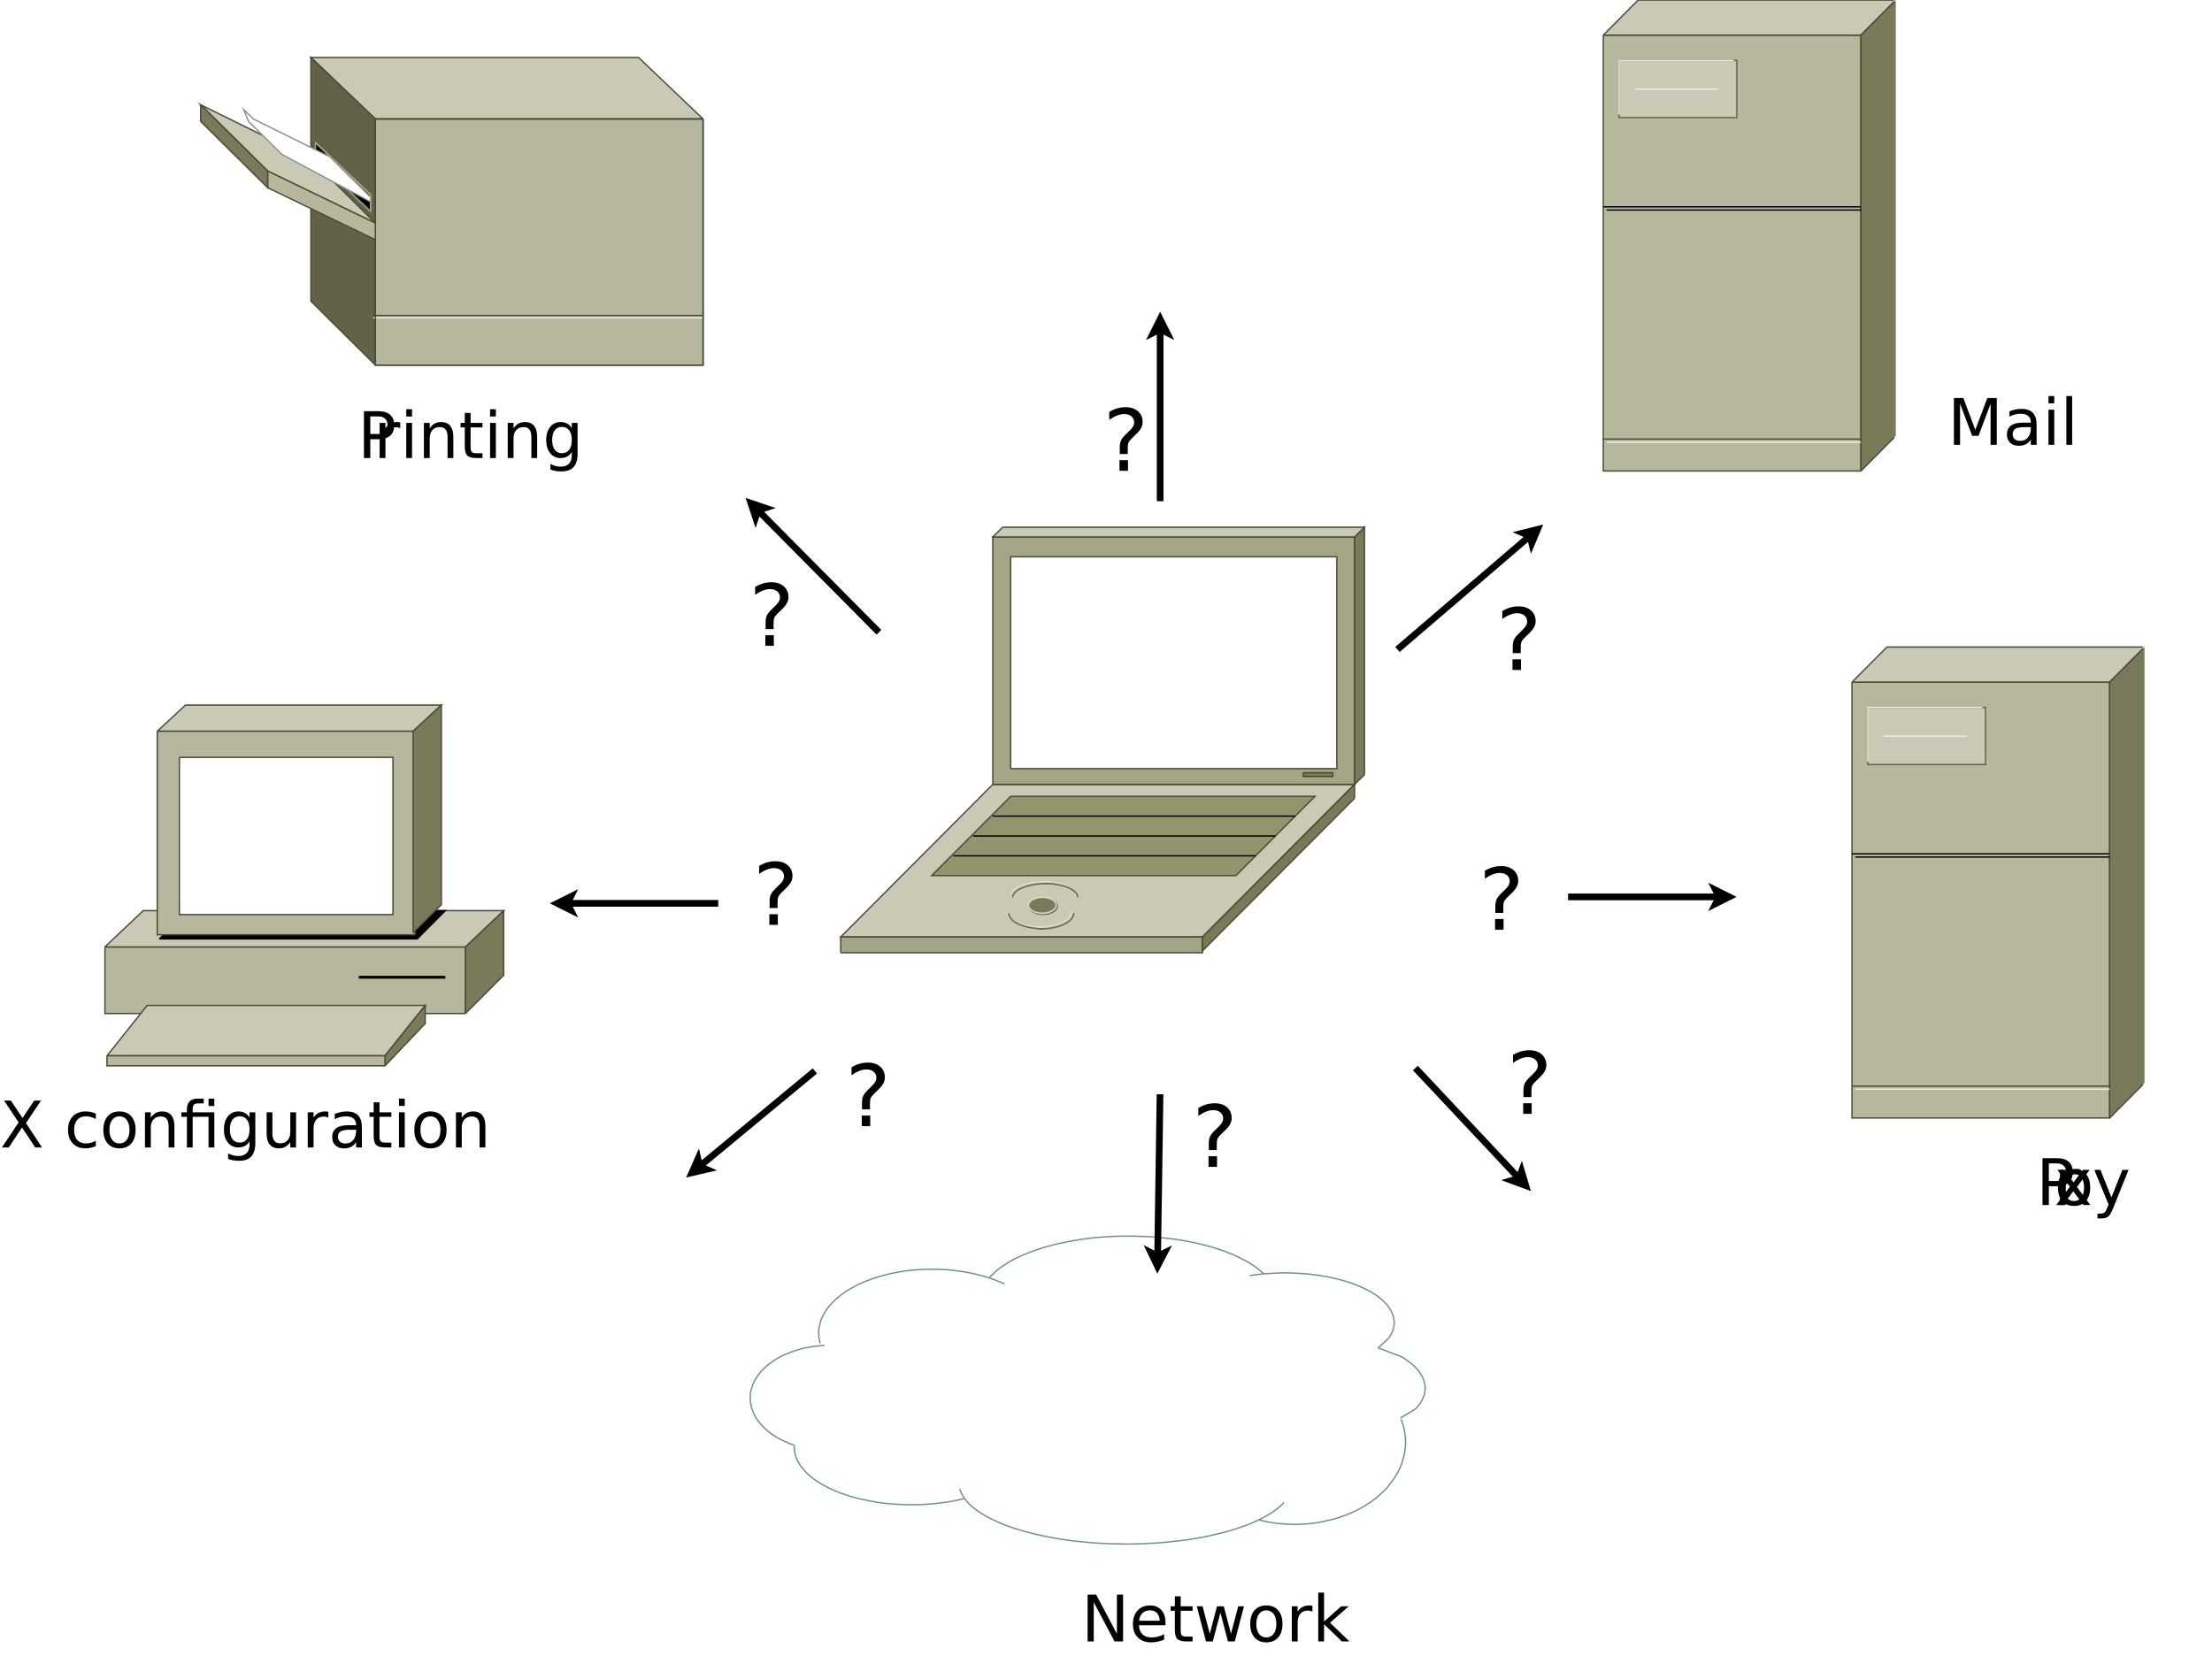 <?xml version="1.0" encoding="UTF-8"?>
<svg xmlns="http://www.w3.org/2000/svg" xmlns:xlink="http://www.w3.org/1999/xlink" width="1652pt" height="1237pt" viewBox="0 0 1652 1237" version="1.1">
<defs>
<g>
<symbol overflow="visible" id="glyph0-0">
<path style="stroke:none;" d="M 2.391 8.484 L 2.391 -33.844 L 26.391 -33.844 L 26.391 8.484 Z M 5.094 5.812 L 23.719 5.812 L 23.719 -31.156 L 5.094 -31.156 Z "/>
</symbol>
<symbol overflow="visible" id="glyph0-1">
<path style="stroke:none;" d="M 9.453 -31.109 L 9.453 -17.953 L 15.406 -17.953 C 17.602 -17.953 19.301 -18.52 20.5 -19.656 C 21.707 -20.801 22.312 -22.43 22.312 -24.547 C 22.312 -26.641 21.707 -28.254 20.5 -29.391 C 19.301 -30.535 17.602 -31.109 15.406 -31.109 Z M 4.719 -35 L 15.406 -35 C 19.32 -35 22.285 -34.109 24.297 -32.328 C 26.305 -30.555 27.312 -27.961 27.312 -24.547 C 27.312 -21.086 26.305 -18.473 24.297 -16.703 C 22.285 -14.941 19.32 -14.062 15.406 -14.062 L 9.453 -14.062 L 9.453 0 L 4.719 0 Z "/>
</symbol>
<symbol overflow="visible" id="glyph0-2">
<path style="stroke:none;" d="M 19.734 -22.219 C 19.254 -22.5 18.727 -22.707 18.156 -22.844 C 17.582 -22.977 16.953 -23.047 16.266 -23.047 C 13.828 -23.047 11.957 -22.25 10.656 -20.656 C 9.352 -19.07 8.703 -16.797 8.703 -13.828 L 8.703 0 L 4.359 0 L 4.359 -26.25 L 8.703 -26.25 L 8.703 -22.172 C 9.609 -23.766 10.785 -24.945 12.234 -25.719 C 13.691 -26.5 15.457 -26.891 17.531 -26.891 C 17.832 -26.891 18.16 -26.867 18.516 -26.828 C 18.879 -26.785 19.281 -26.727 19.719 -26.656 Z "/>
</symbol>
<symbol overflow="visible" id="glyph0-3">
<path style="stroke:none;" d="M 4.531 -26.25 L 8.844 -26.25 L 8.844 0 L 4.531 0 Z M 4.531 -36.469 L 8.844 -36.469 L 8.844 -31.016 L 4.531 -31.016 Z "/>
</symbol>
<symbol overflow="visible" id="glyph0-4">
<path style="stroke:none;" d="M 26.344 -15.844 L 26.344 0 L 22.031 0 L 22.031 -15.703 C 22.031 -18.191 21.547 -20.051 20.578 -21.281 C 19.609 -22.52 18.156 -23.141 16.219 -23.141 C 13.895 -23.141 12.062 -22.395 10.719 -20.906 C 9.375 -19.426 8.703 -17.406 8.703 -14.844 L 8.703 0 L 4.359 0 L 4.359 -26.25 L 8.703 -26.25 L 8.703 -22.172 C 9.734 -23.754 10.945 -24.938 12.344 -25.719 C 13.738 -26.5 15.352 -26.891 17.188 -26.891 C 20.195 -26.891 22.473 -25.953 24.016 -24.078 C 25.566 -22.211 26.344 -19.469 26.344 -15.844 Z "/>
</symbol>
<symbol overflow="visible" id="glyph0-5">
<path style="stroke:none;" d="M 8.797 -33.703 L 8.797 -26.25 L 17.672 -26.25 L 17.672 -22.906 L 8.797 -22.906 L 8.797 -8.656 C 8.797 -6.508 9.086 -5.129 9.672 -4.516 C 10.254 -3.91 11.445 -3.609 13.25 -3.609 L 17.672 -3.609 L 17.672 0 L 13.25 0 C 9.914 0 7.613 -0.617 6.344 -1.859 C 5.082 -3.109 4.453 -5.375 4.453 -8.656 L 4.453 -22.906 L 1.297 -22.906 L 1.297 -26.25 L 4.453 -26.25 L 4.453 -33.703 Z "/>
</symbol>
<symbol overflow="visible" id="glyph0-6">
<path style="stroke:none;" d="M 21.797 -13.438 C 21.797 -16.562 21.148 -18.984 19.859 -20.703 C 18.578 -22.422 16.77 -23.281 14.438 -23.281 C 12.125 -23.281 10.32 -22.422 9.031 -20.703 C 7.75 -18.984 7.109 -16.562 7.109 -13.438 C 7.109 -10.32 7.75 -7.906 9.031 -6.188 C 10.32 -4.469 12.125 -3.609 14.438 -3.609 C 16.77 -3.609 18.578 -4.469 19.859 -6.188 C 21.148 -7.906 21.797 -10.32 21.797 -13.438 Z M 26.109 -3.266 C 26.109 1.211 25.113 4.539 23.125 6.719 C 21.145 8.895 18.109 9.984 14.016 9.984 C 12.504 9.984 11.078 9.867 9.734 9.641 C 8.391 9.422 7.082 9.078 5.812 8.609 L 5.812 4.406 C 7.082 5.094 8.332 5.598 9.562 5.922 C 10.801 6.254 12.062 6.422 13.344 6.422 C 16.164 6.422 18.281 5.68 19.688 4.203 C 21.094 2.734 21.797 0.504 21.797 -2.484 L 21.797 -4.625 C 20.91 -3.07 19.77 -1.91 18.375 -1.141 C 16.988 -0.379 15.328 0 13.391 0 C 10.172 0 7.578 -1.223 5.609 -3.672 C 3.641 -6.129 2.656 -9.383 2.656 -13.438 C 2.656 -17.5 3.641 -20.754 5.609 -23.203 C 7.578 -25.66 10.172 -26.891 13.391 -26.891 C 15.328 -26.891 16.988 -26.504 18.375 -25.734 C 19.77 -24.973 20.91 -23.816 21.797 -22.266 L 21.797 -26.25 L 26.109 -26.25 Z "/>
</symbol>
<symbol overflow="visible" id="glyph0-7">
<path style="stroke:none;" d="M 3.031 -35 L 8.109 -35 L 16.812 -21.984 L 25.547 -35 L 30.641 -35 L 19.391 -18.188 L 31.391 0 L 26.297 0 L 16.453 -14.891 L 6.547 0 L 1.438 0 L 13.922 -18.688 Z "/>
</symbol>
<symbol overflow="visible" id="glyph0-8">
<path style="stroke:none;" d=""/>
</symbol>
<symbol overflow="visible" id="glyph0-9">
<path style="stroke:none;" d="M 23.422 -25.25 L 23.422 -21.219 C 22.203 -21.883 20.977 -22.383 19.75 -22.719 C 18.52 -23.062 17.281 -23.234 16.031 -23.234 C 13.238 -23.234 11.066 -22.344 9.516 -20.562 C 7.973 -18.789 7.203 -16.305 7.203 -13.109 C 7.203 -9.898 7.973 -7.41 9.516 -5.641 C 11.066 -3.867 13.238 -2.984 16.031 -2.984 C 17.281 -2.984 18.52 -3.148 19.75 -3.484 C 20.977 -3.816 22.203 -4.32 23.422 -5 L 23.422 -1.016 C 22.211 -0.453 20.961 -0.031 19.672 0.25 C 18.391 0.539 17.02 0.688 15.562 0.688 C 11.613 0.688 8.473 -0.555 6.141 -3.047 C 3.816 -5.535 2.656 -8.891 2.656 -13.109 C 2.656 -17.391 3.828 -20.754 6.172 -23.203 C 8.523 -25.66 11.75 -26.891 15.844 -26.891 C 17.176 -26.891 18.473 -26.75 19.734 -26.469 C 21.004 -26.195 22.234 -25.789 23.422 -25.25 Z "/>
</symbol>
<symbol overflow="visible" id="glyph0-10">
<path style="stroke:none;" d="M 14.703 -23.234 C 12.391 -23.234 10.562 -22.328 9.219 -20.516 C 7.875 -18.711 7.203 -16.242 7.203 -13.109 C 7.203 -9.961 7.867 -7.488 9.203 -5.688 C 10.535 -3.883 12.367 -2.984 14.703 -2.984 C 16.992 -2.984 18.812 -3.891 20.156 -5.703 C 21.5 -7.516 22.172 -9.984 22.172 -13.109 C 22.172 -16.211 21.5 -18.676 20.156 -20.5 C 18.812 -22.32 16.992 -23.234 14.703 -23.234 Z M 14.703 -26.891 C 18.453 -26.891 21.395 -25.672 23.531 -23.234 C 25.676 -20.797 26.75 -17.422 26.75 -13.109 C 26.75 -8.805 25.676 -5.43 23.531 -2.984 C 21.395 -0.535 18.453 0.688 14.703 0.688 C 10.93 0.688 7.977 -0.535 5.844 -2.984 C 3.719 -5.43 2.656 -8.805 2.656 -13.109 C 2.656 -17.422 3.719 -20.797 5.844 -23.234 C 7.977 -25.672 10.93 -26.891 14.703 -26.891 Z "/>
</symbol>
<symbol overflow="visible" id="glyph0-11">
<path style="stroke:none;" d="M 25.734 -26.25 L 25.734 0 L 21.406 0 L 21.406 -22.906 L 9.562 -22.906 L 9.562 0 L 5.234 0 L 5.234 -22.906 L 1.109 -22.906 L 1.109 -26.25 L 5.234 -26.25 L 5.234 -28.078 C 5.234 -30.941 5.906 -33.055 7.25 -34.422 C 8.602 -35.785 10.68 -36.469 13.484 -36.469 L 17.812 -36.469 L 17.812 -32.891 L 13.688 -32.891 C 12.145 -32.891 11.07 -32.578 10.469 -31.953 C 9.863 -31.328 9.562 -30.203 9.562 -28.578 L 9.562 -26.25 Z M 21.406 -36.422 L 25.734 -36.422 L 25.734 -30.969 L 21.406 -30.969 Z "/>
</symbol>
<symbol overflow="visible" id="glyph0-12">
<path style="stroke:none;" d="M 4.078 -10.359 L 4.078 -26.25 L 8.391 -26.25 L 8.391 -10.531 C 8.391 -8.039 8.875 -6.176 9.844 -4.938 C 10.812 -3.695 12.266 -3.078 14.203 -3.078 C 16.535 -3.078 18.375 -3.816 19.719 -5.297 C 21.07 -6.785 21.75 -8.812 21.75 -11.375 L 21.75 -26.25 L 26.062 -26.25 L 26.062 0 L 21.75 0 L 21.75 -4.031 C 20.707 -2.438 19.492 -1.25 18.109 -0.469 C 16.723 0.301 15.117 0.688 13.297 0.688 C 10.273 0.688 7.984 -0.25 6.422 -2.125 C 4.859 -4.008 4.078 -6.754 4.078 -10.359 Z M 14.938 -26.891 Z "/>
</symbol>
<symbol overflow="visible" id="glyph0-13">
<path style="stroke:none;" d="M 16.453 -13.203 C 12.973 -13.203 10.562 -12.801 9.219 -12 C 7.875 -11.207 7.203 -9.848 7.203 -7.922 C 7.203 -6.391 7.703 -5.176 8.703 -4.281 C 9.711 -3.383 11.086 -2.938 12.828 -2.938 C 15.211 -2.938 17.129 -3.781 18.578 -5.469 C 20.023 -7.164 20.75 -9.422 20.75 -12.234 L 20.75 -13.203 Z M 25.062 -14.984 L 25.062 0 L 20.75 0 L 20.75 -3.984 C 19.758 -2.391 18.531 -1.211 17.062 -0.453 C 15.594 0.305 13.797 0.688 11.672 0.688 C 8.984 0.688 6.848 -0.066 5.266 -1.578 C 3.68 -3.086 2.891 -5.109 2.891 -7.641 C 2.891 -10.598 3.875 -12.828 5.844 -14.328 C 7.82 -15.828 10.773 -16.578 14.703 -16.578 L 20.75 -16.578 L 20.75 -17 C 20.75 -18.977 20.094 -20.508 18.781 -21.594 C 17.477 -22.688 15.648 -23.234 13.297 -23.234 C 11.797 -23.234 10.332 -23.051 8.906 -22.688 C 7.488 -22.332 6.125 -21.797 4.812 -21.078 L 4.812 -25.062 C 6.383 -25.664 7.91 -26.117 9.391 -26.422 C 10.879 -26.734 12.328 -26.891 13.734 -26.891 C 17.535 -26.891 20.375 -25.906 22.25 -23.938 C 24.125 -21.969 25.062 -18.984 25.062 -14.984 Z "/>
</symbol>
<symbol overflow="visible" id="glyph0-14">
<path style="stroke:none;" d="M 4.719 -35 L 11.094 -35 L 26.609 -5.719 L 26.609 -35 L 31.203 -35 L 31.203 0 L 24.828 0 L 9.312 -29.281 L 9.312 0 L 4.719 0 Z "/>
</symbol>
<symbol overflow="visible" id="glyph0-15">
<path style="stroke:none;" d="M 26.984 -14.203 L 26.984 -12.094 L 7.156 -12.094 C 7.344 -9.125 8.234 -6.863 9.828 -5.312 C 11.43 -3.758 13.664 -2.984 16.531 -2.984 C 18.188 -2.984 19.789 -3.188 21.344 -3.594 C 22.895 -4 24.438 -4.609 25.969 -5.422 L 25.969 -1.344 C 24.426 -0.688 22.844 -0.188 21.219 0.156 C 19.594 0.508 17.941 0.688 16.266 0.688 C 12.078 0.688 8.758 -0.531 6.312 -2.969 C 3.875 -5.414 2.656 -8.719 2.656 -12.875 C 2.656 -17.164 3.812 -20.57 6.125 -23.094 C 8.445 -25.625 11.578 -26.891 15.516 -26.891 C 19.047 -26.891 21.836 -25.75 23.891 -23.469 C 25.953 -21.195 26.984 -18.109 26.984 -14.203 Z M 22.672 -15.469 C 22.641 -17.832 21.977 -19.719 20.688 -21.125 C 19.395 -22.531 17.688 -23.234 15.562 -23.234 C 13.156 -23.234 11.227 -22.551 9.781 -21.188 C 8.344 -19.832 7.516 -17.922 7.297 -15.453 Z "/>
</symbol>
<symbol overflow="visible" id="glyph0-16">
<path style="stroke:none;" d="M 2.016 -26.25 L 6.328 -26.25 L 11.719 -5.766 L 17.094 -26.25 L 22.172 -26.25 L 27.562 -5.766 L 32.938 -26.25 L 37.25 -26.25 L 30.375 0 L 25.297 0 L 19.641 -21.516 L 13.969 0 L 8.891 0 Z "/>
</symbol>
<symbol overflow="visible" id="glyph0-17">
<path style="stroke:none;" d="M 4.359 -36.469 L 8.703 -36.469 L 8.703 -14.938 L 21.562 -26.25 L 27.078 -26.25 L 13.156 -13.969 L 27.656 0 L 22.031 0 L 8.703 -12.828 L 8.703 0 L 4.359 0 Z "/>
</symbol>
<symbol overflow="visible" id="glyph0-18">
<path style="stroke:none;" d="M 4.719 -35 L 11.766 -35 L 20.703 -11.188 L 29.672 -35 L 36.734 -35 L 36.734 0 L 32.109 0 L 32.109 -30.734 L 23.094 -6.734 L 18.328 -6.734 L 9.312 -30.734 L 9.312 0 L 4.719 0 Z "/>
</symbol>
<symbol overflow="visible" id="glyph0-19">
<path style="stroke:none;" d="M 4.531 -36.469 L 8.844 -36.469 L 8.844 0 L 4.531 0 Z "/>
</symbol>
<symbol overflow="visible" id="glyph0-20">
<path style="stroke:none;" d="M 26.344 -26.25 L 16.859 -13.484 L 26.844 0 L 21.75 0 L 14.109 -10.312 L 6.469 0 L 1.391 0 L 11.578 -13.734 L 2.25 -26.25 L 7.344 -26.25 L 14.297 -16.906 L 21.266 -26.25 Z "/>
</symbol>
<symbol overflow="visible" id="glyph0-21">
<path style="stroke:none;" d="M 15.453 2.438 C 14.234 5.562 13.047 7.598 11.891 8.547 C 10.734 9.504 9.188 9.984 7.25 9.984 L 3.797 9.984 L 3.797 6.375 L 6.328 6.375 C 7.516 6.375 8.438 6.094 9.094 5.531 C 9.75 4.969 10.477 3.641 11.281 1.547 L 12.047 -0.422 L 1.438 -26.25 L 6 -26.25 L 14.203 -5.719 L 22.406 -26.25 L 26.984 -26.25 Z "/>
</symbol>
<symbol overflow="visible" id="glyph1-0">
<path style="stroke:none;" d="M 3.188 11.312 L 3.188 -45.125 L 35.188 -45.125 L 35.188 11.312 Z M 6.781 7.75 L 31.625 7.75 L 31.625 -41.531 L 6.781 -41.531 Z "/>
</symbol>
<symbol overflow="visible" id="glyph1-1">
<path style="stroke:none;" d="M 12.219 -7.938 L 18.562 -7.938 L 18.562 0 L 12.219 0 Z M 18.375 -12.531 L 12.406 -12.531 L 12.406 -17.344 C 12.406 -19.445 12.695 -21.176 13.281 -22.531 C 13.863 -23.883 15.094 -25.457 16.969 -27.25 L 19.781 -30.031 C 20.969 -31.133 21.828 -32.176 22.359 -33.156 C 22.891 -34.133 23.156 -35.133 23.156 -36.156 C 23.156 -38.008 22.473 -39.508 21.109 -40.656 C 19.742 -41.801 17.938 -42.375 15.688 -42.375 C 14.039 -42.375 12.285 -42.008 10.422 -41.281 C 8.555 -40.551 6.613 -39.488 4.594 -38.094 L 4.594 -43.969 C 6.551 -45.156 8.535 -46.039 10.547 -46.625 C 12.555 -47.207 14.633 -47.5 16.781 -47.5 C 20.613 -47.5 23.691 -46.488 26.016 -44.469 C 28.336 -42.445 29.5 -39.781 29.5 -36.469 C 29.5 -34.883 29.125 -33.379 28.375 -31.953 C 27.625 -30.523 26.312 -28.914 24.438 -27.125 L 21.688 -24.438 C 20.707 -23.457 20.016 -22.691 19.609 -22.141 C 19.203 -21.586 18.914 -21.051 18.75 -20.531 C 18.625 -20.094 18.531 -19.562 18.469 -18.938 C 18.406 -18.312 18.375 -17.457 18.375 -16.375 Z "/>
</symbol>
</g>
</defs>
<g id="surface1">
<rect x="0" y="0" width="1652" height="1237" style="fill:rgb(100%,100%,100%);fill-opacity:1;stroke:none;"/>
<path style="fill-rule:evenodd;fill:rgb(78.824%,78.824%,71.373%);fill-opacity:1;stroke-width:0.05;stroke-linecap:butt;stroke-linejoin:miter;stroke:rgb(28.627%,28.627%,21.176%);stroke-opacity:1;stroke-miterlimit:10;" d="M 13.661 -18.975 L 11.251 -21.273 L -0.984 -21.273 L 1.424 -18.975 L 13.661 -18.975 " transform="matrix(20,0,0,20,251.86,468.386)"/>
<path style="fill-rule:evenodd;fill:rgb(71.765%,71.765%,61.569%);fill-opacity:1;stroke-width:0.05;stroke-linecap:butt;stroke-linejoin:miter;stroke:rgb(28.627%,28.627%,21.176%);stroke-opacity:1;stroke-miterlimit:10;" d="M 13.661 -18.975 L 1.424 -18.975 L 1.424 -9.782 L 13.661 -9.782 L 13.661 -18.975 " transform="matrix(20,0,0,20,251.86,468.386)"/>
<path style="fill-rule:evenodd;fill:rgb(38.431%,38.431%,28.235%);fill-opacity:1;stroke-width:0.05;stroke-linecap:butt;stroke-linejoin:miter;stroke:rgb(28.627%,28.627%,21.176%);stroke-opacity:1;stroke-miterlimit:10;" d="M 1.424 -9.782 L -0.984 -12.171 L -0.984 -21.273 L 1.424 -18.975 L 1.424 -9.782 " transform="matrix(20,0,0,20,251.86,468.386)"/>
<path style="fill:none;stroke-width:0.05;stroke-linecap:butt;stroke-linejoin:miter;stroke:rgb(92.549%,92.549%,90.588%);stroke-opacity:1;stroke-miterlimit:10;" d="M 13.661 -11.55 L 1.337 -11.55 " transform="matrix(20,0,0,20,251.86,468.386)"/>
<path style="fill:none;stroke-width:0.05;stroke-linecap:butt;stroke-linejoin:miter;stroke:rgb(28.627%,28.627%,21.176%);stroke-opacity:1;stroke-miterlimit:10;" d="M 13.661 -18.975 L 1.424 -18.975 L 1.424 -9.782 L 13.661 -9.782 L 13.661 -18.975 " transform="matrix(20,0,0,20,251.86,468.386)"/>
<path style="fill:none;stroke-width:0.05;stroke-linecap:butt;stroke-linejoin:miter;stroke:rgb(28.627%,28.627%,21.176%);stroke-opacity:1;stroke-miterlimit:10;" d="M 13.661 -11.636 L 1.337 -11.636 " transform="matrix(20,0,0,20,251.86,468.386)"/>
<path style="fill-rule:evenodd;fill:rgb(78.824%,78.824%,71.373%);fill-opacity:1;stroke-width:0.05;stroke-linecap:butt;stroke-linejoin:miter;stroke:rgb(28.627%,28.627%,21.176%);stroke-opacity:1;stroke-miterlimit:10;" d="M 1.424 -15.086 L -0.984 -17.475 L -5.1 -19.507 L -2.599 -17.032 L 1.424 -15.086 " transform="matrix(20,0,0,20,251.86,468.386)"/>
<path style="fill-rule:evenodd;fill:rgb(71.765%,71.765%,61.569%);fill-opacity:1;stroke-width:0.05;stroke-linecap:butt;stroke-linejoin:miter;stroke:rgb(28.627%,28.627%,21.176%);stroke-opacity:1;stroke-miterlimit:10;" d="M 1.424 -15.086 L 1.424 -14.465 L -2.599 -16.41 L -2.599 -17.032 L 1.424 -15.086 " transform="matrix(20,0,0,20,251.86,468.386)"/>
<path style="fill-rule:evenodd;fill:rgb(47.843%,47.843%,35.294%);fill-opacity:1;stroke-width:0.05;stroke-linecap:butt;stroke-linejoin:miter;stroke:rgb(28.627%,28.627%,21.176%);stroke-opacity:1;stroke-miterlimit:10;" d="M -5.1 -19.507 L -5.1 -18.884 L -2.599 -16.41 L -2.599 -17.032 L -5.1 -19.507 " transform="matrix(20,0,0,20,251.86,468.386)"/>
<path style="fill-rule:evenodd;fill:rgb(0%,0%,0%);fill-opacity:1;stroke-width:0.05;stroke-linecap:butt;stroke-linejoin:miter;stroke:rgb(64.706%,64.706%,52.157%);stroke-opacity:1;stroke-miterlimit:10;" d="M 1.242 -16.149 L 1.242 -15.528 L -0.811 -17.475 L -0.811 -18.09 L 1.242 -16.149 " transform="matrix(20,0,0,20,251.86,468.386)"/>
<path style="fill-rule:evenodd;fill:rgb(100%,100%,100%);fill-opacity:1;stroke-width:0.05;stroke-linecap:butt;stroke-linejoin:miter;stroke:rgb(55.686%,55.686%,55.686%);stroke-opacity:1;stroke-miterlimit:10;" d="M 1.242 -15.882 L 1.242 -16.055 L -0.274 -17.56 L -3.13 -18.975 L -3.491 -19.325 L -3.312 -18.884 L -2.06 -17.648 L 1.242 -15.882 " transform="matrix(20,0,0,20,251.86,468.386)"/>
<path style="fill:none;stroke-width:0.05;stroke-linecap:butt;stroke-linejoin:miter;stroke:rgb(64.706%,64.706%,52.157%);stroke-opacity:1;stroke-miterlimit:10;" d="M -0.811 -18.09 L 1.242 -16.149 L 1.242 -15.528 " transform="matrix(20,0,0,20,251.86,468.386)"/>
<path style="fill-rule:evenodd;fill:rgb(71.765%,71.765%,61.569%);fill-opacity:1;stroke-width:0.05;stroke-linecap:butt;stroke-linejoin:miter;stroke:rgb(28.627%,28.627%,21.176%);stroke-opacity:1;stroke-miterlimit:10;" d="M 47.276 -22.108 L 47.276 -5.828 L 56.898 -5.828 L 56.898 -22.108 L 47.276 -22.108 " transform="matrix(20,0,0,20,251.86,468.386)"/>
<path style=" stroke:none;fill-rule:evenodd;fill:rgb(78.824%,78.824%,71.373%);fill-opacity:1;" d="M 1197.383 26.219 L 1223.461 0.023 L 1415.852 0.023 L 1389.828 26.219 L 1197.383 26.219 "/>
<path style="fill:none;stroke-width:0.05;stroke-linecap:butt;stroke-linejoin:miter;stroke:rgb(28.627%,28.627%,21.176%);stroke-opacity:1;stroke-miterlimit:10;" d="M 47.276 -22.108 L 48.58 -23.418 L 58.136 -23.418 " transform="matrix(20,0,0,20,251.86,468.386)"/>
<path style="fill:none;stroke-width:0.05;stroke-linecap:butt;stroke-linejoin:miter;stroke:rgb(28.627%,28.627%,21.176%);stroke-opacity:1;stroke-miterlimit:10;" d="M 58.136 -23.352 L 56.898 -22.108 L 47.276 -22.108 " transform="matrix(20,0,0,20,251.86,468.386)"/>
<path style=" stroke:none;fill-rule:evenodd;fill:rgb(78.824%,78.824%,71.373%);fill-opacity:1;" d="M 1209.242 45.156 L 1297.148 45.156 L 1297.148 87.871 L 1209.242 87.871 L 1209.242 45.156 "/>
<path style="fill:none;stroke-width:0.05;stroke-linecap:butt;stroke-linejoin:miter;stroke:rgb(38.431%,38.431%,28.235%);stroke-opacity:1;stroke-miterlimit:10;" d="M 47.869 -21.162 L 52.261 -21.162 L 52.261 -19.029 L 47.869 -19.029 L 47.869 -21.162 " transform="matrix(20,0,0,20,251.86,468.386)"/>
<path style="fill:none;stroke-width:0.05;stroke-linecap:butt;stroke-linejoin:miter;stroke:rgb(92.549%,92.549%,90.588%);stroke-opacity:1;stroke-miterlimit:10;" d="M 48.462 -20.091 L 51.545 -20.091 " transform="matrix(20,0,0,20,251.86,468.386)"/>
<path style=" stroke:none;fill-rule:evenodd;fill:rgb(47.843%,47.843%,35.294%);fill-opacity:1;" d="M 1389.828 351.816 L 1415.852 325.562 L 1415.852 0.023 L 1389.828 26.219 L 1389.828 351.816 "/>
<path style="fill:none;stroke-width:0.05;stroke-linecap:butt;stroke-linejoin:miter;stroke:rgb(28.627%,28.627%,21.176%);stroke-opacity:1;stroke-miterlimit:10;" d="M 56.898 -5.828 L 58.136 -7.075 " transform="matrix(20,0,0,20,251.86,468.386)"/>
<path style="fill:none;stroke-width:0.05;stroke-linecap:butt;stroke-linejoin:miter;stroke:rgb(28.627%,28.627%,21.176%);stroke-opacity:1;stroke-miterlimit:10;" d="M 58.136 -23.352 L 56.898 -22.108 L 56.898 -5.828 " transform="matrix(20,0,0,20,251.86,468.386)"/>
<path style="fill:none;stroke-width:0.05;stroke-linecap:butt;stroke-linejoin:miter;stroke:rgb(92.549%,92.549%,90.588%);stroke-opacity:1;stroke-miterlimit:10;" d="M 47.397 -6.902 L 56.896 -6.902 " transform="matrix(20,0,0,20,251.86,468.386)"/>
<path style="fill:none;stroke-width:0.05;stroke-linecap:butt;stroke-linejoin:miter;stroke:rgb(0%,0%,0%);stroke-opacity:1;stroke-miterlimit:10;" d="M 47.397 -15.575 L 56.896 -15.575 " transform="matrix(20,0,0,20,251.86,468.386)"/>
<path style="fill:none;stroke-width:0.05;stroke-linecap:butt;stroke-linejoin:miter;stroke:rgb(28.627%,28.627%,21.176%);stroke-opacity:1;stroke-miterlimit:10;" d="M 47.276 -7.02 L 56.887 -7.02 " transform="matrix(20,0,0,20,251.86,468.386)"/>
<path style="fill:none;stroke-width:0.05;stroke-linecap:butt;stroke-linejoin:miter;stroke:rgb(0%,0%,0%);stroke-opacity:1;stroke-miterlimit:10;" d="M 47.276 -15.695 L 56.887 -15.695 " transform="matrix(20,0,0,20,251.86,468.386)"/>
<path style="fill:none;stroke-width:0.05;stroke-linecap:butt;stroke-linejoin:miter;stroke:rgb(92.549%,92.549%,90.588%);stroke-opacity:1;stroke-miterlimit:10;" d="M 47.869 -19.141 L 47.869 -21.162 L 52.144 -21.162 " transform="matrix(20,0,0,20,251.86,468.386)"/>
<path style="fill-rule:evenodd;fill:rgb(78.824%,78.824%,71.373%);fill-opacity:1;stroke-width:0.05;stroke-linecap:butt;stroke-linejoin:miter;stroke:rgb(28.627%,28.627%,21.176%);stroke-opacity:1;stroke-miterlimit:10;" d="M 24.48 5.877 L 37.989 5.877 L 32.309 11.576 L 18.8 11.576 L 24.48 5.877 " transform="matrix(20,0,0,20,251.86,468.386)"/>
<path style="fill:none;stroke-width:0.05;stroke-linecap:butt;stroke-linejoin:miter;stroke:rgb(85.882%,85.882%,80.784%);stroke-opacity:1;stroke-miterlimit:10;" d="M 24.999 10.614 L 24.999 10.644 L 25.004 10.669 L 25.012 10.702 L 25.024 10.735 L 25.04 10.76 L 25.059 10.79 L 25.084 10.818 L 25.109 10.842 L 25.134 10.873 L 25.167 10.903 L 25.2 10.928 L 25.236 10.95 L 25.277 10.972 L 25.316 10.997 L 25.366 11.016 L 25.41 11.041 L 25.459 11.06 L 25.515 11.08 L 25.57 11.096 L 25.622 11.113 L 25.68 11.129 L 25.738 11.146 L 25.799 11.154 L 25.865 11.165 L 25.928 11.171 L 25.994 11.182 L 26.055 11.19 L 26.124 11.198 L 26.193 11.201 L 26.259 11.204 L 26.326 11.204 " transform="matrix(20,0,0,20,251.86,468.386)"/>
<path style="fill:none;stroke-width:0.05;stroke-linecap:butt;stroke-linejoin:miter;stroke:rgb(85.882%,85.882%,80.784%);stroke-opacity:1;stroke-miterlimit:10;" d="M 26.179 11.204 L 26.246 11.204 L 26.309 11.201 L 26.373 11.196 L 26.439 11.187 L 26.505 11.182 L 26.566 11.171 L 26.626 11.165 L 26.69 11.151 L 26.748 11.138 L 26.808 11.121 L 26.861 11.105 L 26.916 11.088 L 26.968 11.069 L 27.018 11.049 L 27.062 11.03 L 27.109 11.008 L 27.153 10.983 L 27.192 10.961 L 27.23 10.933 L 27.264 10.906 L 27.294 10.878 L 27.319 10.854 L 27.346 10.823 L 27.368 10.793 L 27.385 10.768 L 27.404 10.738 L 27.412 10.702 L 27.421 10.672 L 27.429 10.644 L 27.432 10.614 " transform="matrix(20,0,0,20,251.86,468.386)"/>
<path style="fill:none;stroke-width:0.05;stroke-linecap:butt;stroke-linejoin:miter;stroke:rgb(85.882%,85.882%,80.784%);stroke-opacity:1;stroke-miterlimit:10;" d="M 26.472 9.507 L 26.403 9.507 L 26.337 9.51 L 26.268 9.51 L 26.207 9.515 L 26.141 9.524 L 26.075 9.529 L 26.011 9.535 L 25.945 9.549 L 25.887 9.56 L 25.829 9.568 L 25.771 9.582 L 25.713 9.598 L 25.661 9.612 L 25.611 9.629 L 25.561 9.651 L 25.506 9.667 L 25.468 9.687 L 25.424 9.703 L 25.382 9.725 L 25.349 9.75 L 25.313 9.772 L 25.283 9.791 L 25.253 9.816 L 25.23 9.841 L 25.208 9.869 L 25.186 9.894 L 25.161 9.943 L 25.153 9.965 L 25.15 9.996 L 25.148 10.018 " transform="matrix(20,0,0,20,251.86,468.386)"/>
<path style="fill:none;stroke-width:0.05;stroke-linecap:butt;stroke-linejoin:miter;stroke:rgb(85.882%,85.882%,80.784%);stroke-opacity:1;stroke-miterlimit:10;" d="M 27.575 10.018 L 27.575 9.993 L 27.573 9.965 L 27.561 9.94 L 27.551 9.91 L 27.537 9.888 L 27.515 9.858 L 27.493 9.836 L 27.47 9.808 L 27.437 9.789 L 27.412 9.761 L 27.379 9.739 L 27.335 9.72 L 27.299 9.692 L 27.258 9.678 L 27.214 9.656 L 27.164 9.634 L 27.112 9.618 L 27.059 9.601 L 27.007 9.587 L 26.952 9.576 L 26.894 9.563 L 26.833 9.549 L 26.775 9.54 L 26.715 9.529 L 26.654 9.524 L 26.59 9.515 L 26.524 9.51 L 26.455 9.51 L 26.389 9.507 L 26.326 9.507 " transform="matrix(20,0,0,20,251.86,468.386)"/>
<path style="fill-rule:evenodd;fill:rgb(64.706%,64.706%,52.157%);fill-opacity:1;stroke-width:0.05;stroke-linecap:butt;stroke-linejoin:miter;stroke:rgb(28.627%,28.627%,21.176%);stroke-opacity:1;stroke-miterlimit:10;" d="M 18.8 12.167 L 32.309 12.167 L 32.309 11.576 L 18.8 11.576 L 18.8 12.167 " transform="matrix(20,0,0,20,251.86,468.386)"/>
<path style="fill-rule:evenodd;fill:rgb(64.706%,64.706%,52.157%);fill-opacity:1;stroke-width:0.05;stroke-linecap:butt;stroke-linejoin:miter;stroke:rgb(28.627%,28.627%,21.176%);stroke-opacity:1;stroke-miterlimit:10;" d="M 24.48 5.877 L 37.989 5.877 L 37.989 -3.365 L 24.48 -3.365 L 24.48 5.877 " transform="matrix(20,0,0,20,251.86,468.386)"/>
<path style="fill-rule:evenodd;fill:rgb(47.843%,47.843%,35.294%);fill-opacity:1;stroke-width:0.05;stroke-linecap:butt;stroke-linejoin:miter;stroke:rgb(28.627%,28.627%,21.176%);stroke-opacity:1;stroke-miterlimit:10;" d="M 38.359 5.513 L 38.359 -3.729 L 37.989 -3.365 L 37.989 5.877 L 38.359 5.513 " transform="matrix(20,0,0,20,251.86,468.386)"/>
<path style="fill-rule:evenodd;fill:rgb(100%,100%,100%);fill-opacity:1;stroke-width:0.05;stroke-linecap:butt;stroke-linejoin:miter;stroke:rgb(28.627%,28.627%,21.176%);stroke-opacity:1;stroke-miterlimit:10;" d="M 25.148 5.289 L 37.327 5.289 L 37.327 -2.623 L 25.148 -2.623 L 25.148 5.289 " transform="matrix(20,0,0,20,251.86,468.386)"/>
<path style="fill-rule:evenodd;fill:rgb(57.647%,57.647%,42.353%);fill-opacity:1;stroke-width:0.05;stroke-linecap:butt;stroke-linejoin:miter;stroke:rgb(28.627%,28.627%,21.176%);stroke-opacity:1;stroke-miterlimit:10;" d="M 25.148 6.324 L 36.511 6.324 L 33.559 9.284 L 22.196 9.284 L 25.148 6.324 " transform="matrix(20,0,0,20,251.86,468.386)"/>
<path style=" stroke:none;fill-rule:evenodd;fill:rgb(47.843%,47.843%,35.294%);fill-opacity:1;" d="M 790.18 676.906 L 790.18 676.574 L 790.07 675.91 L 789.902 675.523 L 789.848 675.195 L 789.629 674.918 L 789.52 674.586 L 789.242 674.367 L 788.965 674.035 L 788.801 673.703 L 788.523 673.43 L 788.195 673.152 L 787.863 672.82 L 787.477 672.547 L 787.145 672.379 L 786.758 672.105 L 786.316 671.883 L 785.82 671.719 L 785.434 671.441 L 784.938 671.332 L 784.441 671.109 L 784 671 L 783.449 670.836 L 782.953 670.727 L 782.344 670.613 L 781.848 670.449 L 781.297 670.395 L 780.801 670.395 L 780.25 670.34 L 777.93 670.34 L 777.434 670.395 L 776.883 670.395 L 776.387 670.449 L 775.781 670.613 L 775.281 670.727 L 774.73 670.836 L 774.234 671 L 773.738 671.109 L 773.297 671.332 L 772.746 671.441 L 772.359 671.719 L 771.918 671.883 L 771.477 672.105 L 771.09 672.379 L 770.758 672.547 L 770.371 672.82 L 770.043 673.152 L 769.766 673.43 L 769.379 673.703 L 769.215 674.035 L 768.883 674.367 L 768.719 674.586 L 768.551 674.918 L 768.387 675.195 L 768.277 675.523 L 768.223 675.91 L 768.109 676.242 L 768 676.574 L 768 677.289 L 768.109 677.621 L 768.223 677.953 L 768.277 678.285 L 768.387 678.613 L 768.551 678.891 L 768.719 679.277 L 768.883 679.551 L 769.215 679.883 L 769.379 680.105 L 769.766 680.434 L 770.043 680.711 L 770.371 681.043 L 770.758 681.262 L 771.09 681.484 L 771.477 681.758 L 771.918 681.98 L 772.359 682.145 L 772.746 682.422 L 773.297 682.531 L 773.738 682.754 L 774.234 682.863 L 774.73 683.027 L 775.281 683.141 L 775.781 683.25 L 776.387 683.359 L 776.883 683.469 L 777.93 683.469 L 778.539 683.523 L 779.586 683.523 L 780.25 683.469 L 781.297 683.469 L 781.848 683.359 L 782.344 683.25 L 782.953 683.141 L 783.449 683.027 L 784 682.863 L 784.441 682.754 L 784.938 682.531 L 785.434 682.422 L 785.82 682.145 L 786.316 681.98 L 786.758 681.758 L 787.145 681.484 L 787.477 681.262 L 787.863 681.043 L 788.195 680.711 L 788.523 680.434 L 788.801 680.105 L 788.965 679.883 L 789.242 679.551 L 789.52 679.277 L 789.629 678.891 L 789.848 678.613 L 789.902 678.285 L 790.07 677.953 L 790.18 677.289 L 790.18 676.906 "/>
<path style="fill:none;stroke-width:0.05;stroke-linecap:butt;stroke-linejoin:miter;stroke:rgb(85.882%,85.882%,80.784%);stroke-opacity:1;stroke-miterlimit:10;" d="M 26.844 10.393 L 26.844 10.376 L 26.842 10.36 L 26.842 10.346 L 26.833 10.335 L 26.828 10.313 L 26.825 10.305 L 26.811 10.288 L 26.8 10.272 L 26.792 10.26 L 26.781 10.249 L 26.764 10.238 L 26.751 10.219 L 26.734 10.208 L 26.717 10.2 L 26.703 10.186 L 26.681 10.175 L 26.665 10.169 L 26.646 10.155 L 26.626 10.15 L 26.602 10.139 L 26.579 10.133 L 26.555 10.128 L 26.533 10.12 L 26.508 10.114 L 26.483 10.111 L 26.455 10.103 L 26.433 10.1 L 26.403 10.098 L 26.248 10.098 L 26.226 10.1 L 26.199 10.103 L 26.177 10.111 L 26.146 10.114 L 26.124 10.12 L 26.105 10.128 L 26.077 10.133 L 26.055 10.139 L 26.028 10.15 L 26.014 10.155 L 25.989 10.169 L 25.972 10.175 L 25.953 10.186 L 25.937 10.2 L 25.92 10.208 L 25.903 10.219 L 25.89 10.238 L 25.876 10.249 L 25.865 10.26 L 25.851 10.272 L 25.846 10.288 L 25.835 10.305 L 25.829 10.313 L 25.824 10.335 L 25.818 10.346 L 25.815 10.36 L 25.812 10.376 L 25.812 10.407 L 25.815 10.423 L 25.818 10.44 L 25.824 10.448 L 25.835 10.481 L 25.846 10.495 L 25.851 10.509 L 25.865 10.525 L 25.876 10.533 L 25.89 10.547 L 25.903 10.561 L 25.92 10.575 L 25.937 10.583 L 25.953 10.597 L 25.972 10.605 L 25.989 10.616 L 26.014 10.627 L 26.028 10.633 L 26.055 10.644 L 26.077 10.652 L 26.105 10.655 L 26.124 10.663 L 26.146 10.669 L 26.177 10.672 L 26.199 10.68 L 26.226 10.685 L 26.433 10.685 L 26.455 10.68 L 26.483 10.672 L 26.508 10.669 L 26.533 10.663 L 26.555 10.655 L 26.579 10.652 L 26.602 10.644 L 26.626 10.633 L 26.646 10.627 L 26.665 10.616 L 26.681 10.605 L 26.703 10.597 L 26.717 10.583 L 26.734 10.575 L 26.751 10.561 L 26.764 10.547 L 26.781 10.533 L 26.792 10.525 L 26.8 10.509 L 26.811 10.495 L 26.825 10.481 L 26.828 10.464 L 26.833 10.448 L 26.842 10.44 L 26.842 10.423 L 26.844 10.407 L 26.844 10.393 " transform="matrix(20,0,0,20,251.86,468.386)"/>
<path style="fill:none;stroke-width:0.05;stroke-linecap:butt;stroke-linejoin:miter;stroke:rgb(38.431%,38.431%,28.235%);stroke-opacity:1;stroke-miterlimit:10;" d="M 25.076 10.685 L 25.076 10.718 L 25.081 10.743 L 25.093 10.773 L 25.101 10.807 L 25.117 10.834 L 25.134 10.859 L 25.159 10.889 L 25.184 10.92 L 25.211 10.945 L 25.239 10.972 L 25.275 10.997 L 25.308 11.024 L 25.352 11.047 L 25.393 11.069 L 25.437 11.088 L 25.484 11.113 L 25.537 11.132 L 25.584 11.151 L 25.644 11.168 L 25.699 11.185 L 25.757 11.204 L 25.815 11.218 L 25.876 11.226 L 25.937 11.237 L 26.003 11.248 L 26.066 11.254 L 26.13 11.264 L 26.196 11.27 L 26.265 11.273 L 26.397 11.273 " transform="matrix(20,0,0,20,251.86,468.386)"/>
<path style="fill:none;stroke-width:0.05;stroke-linecap:butt;stroke-linejoin:miter;stroke:rgb(38.431%,38.431%,28.235%);stroke-opacity:1;stroke-miterlimit:10;" d="M 26.248 11.273 L 26.381 11.273 L 26.45 11.267 L 26.511 11.259 L 26.574 11.254 L 26.64 11.248 L 26.698 11.237 L 26.761 11.223 L 26.817 11.209 L 26.877 11.198 L 26.935 11.182 L 26.988 11.165 L 27.04 11.146 L 27.09 11.121 L 27.139 11.102 L 27.181 11.08 L 27.225 11.058 L 27.264 11.03 L 27.299 11.008 L 27.335 10.978 L 27.366 10.955 L 27.396 10.928 L 27.421 10.895 L 27.437 10.864 L 27.462 10.84 L 27.473 10.807 L 27.487 10.776 L 27.498 10.743 L 27.498 10.718 L 27.504 10.685 " transform="matrix(20,0,0,20,251.86,468.386)"/>
<path style="fill:none;stroke-width:0.05;stroke-linecap:butt;stroke-linejoin:miter;stroke:rgb(38.431%,38.431%,28.235%);stroke-opacity:1;stroke-miterlimit:10;" d="M 26.544 9.579 L 26.48 9.579 L 26.414 9.582 L 26.348 9.582 L 26.281 9.587 L 26.212 9.596 L 26.146 9.598 L 26.088 9.609 L 26.022 9.618 L 25.961 9.634 L 25.903 9.64 L 25.846 9.656 L 25.79 9.667 L 25.735 9.687 L 25.686 9.703 L 25.636 9.72 L 25.584 9.736 L 25.542 9.755 L 25.498 9.775 L 25.459 9.8 L 25.424 9.822 L 25.39 9.841 L 25.357 9.869 L 25.324 9.888 L 25.305 9.91 L 25.283 9.94 L 25.264 9.963 L 25.247 9.99 L 25.236 10.012 L 25.228 10.037 L 25.225 10.067 L 25.222 10.095 " transform="matrix(20,0,0,20,251.86,468.386)"/>
<path style="fill:none;stroke-width:0.05;stroke-linecap:butt;stroke-linejoin:miter;stroke:rgb(38.431%,38.431%,28.235%);stroke-opacity:1;stroke-miterlimit:10;" d="M 27.653 10.095 L 27.647 10.064 L 27.644 10.037 L 27.639 10.012 L 27.625 9.985 L 27.608 9.96 L 27.589 9.932 L 27.515 9.858 L 27.482 9.836 L 27.448 9.811 L 27.412 9.789 L 27.368 9.769 L 27.33 9.75 L 27.283 9.731 L 27.239 9.709 L 27.189 9.692 L 27.137 9.678 L 27.079 9.662 L 27.024 9.651 L 26.968 9.634 L 26.911 9.623 L 26.85 9.612 L 26.784 9.601 L 26.726 9.596 L 26.662 9.587 L 26.596 9.582 L 26.527 9.582 L 26.466 9.579 L 26.397 9.579 " transform="matrix(20,0,0,20,251.86,468.386)"/>
<path style="fill-rule:evenodd;fill:rgb(47.843%,47.843%,35.294%);fill-opacity:1;stroke-width:0.05;stroke-linecap:butt;stroke-linejoin:miter;stroke:rgb(28.627%,28.627%,21.176%);stroke-opacity:1;stroke-miterlimit:10;" d="M 37.989 6.396 L 32.309 12.095 L 32.309 11.576 L 37.989 5.877 L 37.989 6.396 " transform="matrix(20,0,0,20,251.86,468.386)"/>
<path style="fill-rule:evenodd;fill:rgb(47.843%,47.843%,35.294%);fill-opacity:1;stroke-width:0.05;stroke-linecap:butt;stroke-linejoin:miter;stroke:rgb(28.627%,28.627%,21.176%);stroke-opacity:1;stroke-miterlimit:10;" d="M 36.072 5.441 L 36.072 5.582 L 37.178 5.582 L 37.178 5.441 L 36.072 5.441 " transform="matrix(20,0,0,20,251.86,468.386)"/>
<path style="fill:none;stroke-width:0.05;stroke-linecap:butt;stroke-linejoin:miter;stroke:rgb(0%,0%,0%);stroke-opacity:1;stroke-miterlimit:10;" d="M 35.769 7.063 L 24.48 7.063 " transform="matrix(20,0,0,20,251.86,468.386)"/>
<path style="fill:none;stroke-width:0.05;stroke-linecap:butt;stroke-linejoin:miter;stroke:rgb(0%,0%,0%);stroke-opacity:1;stroke-miterlimit:10;" d="M 35.035 7.805 L 23.746 7.805 " transform="matrix(20,0,0,20,251.86,468.386)"/>
<path style="fill:none;stroke-width:0.05;stroke-linecap:butt;stroke-linejoin:miter;stroke:rgb(0%,0%,0%);stroke-opacity:1;stroke-miterlimit:10;" d="M 34.298 8.545 L 23.007 8.545 " transform="matrix(20,0,0,20,251.86,468.386)"/>
<path style="fill-rule:evenodd;fill:rgb(78.824%,78.824%,71.373%);fill-opacity:1;stroke-width:0.05;stroke-linecap:butt;stroke-linejoin:miter;stroke:rgb(28.627%,28.627%,21.176%);stroke-opacity:1;stroke-miterlimit:10;" d="M 24.85 -3.729 L 38.359 -3.729 L 37.989 -3.365 L 24.48 -3.365 L 24.85 -3.729 " transform="matrix(20,0,0,20,251.86,468.386)"/>
<path style="fill-rule:evenodd;fill:rgb(71.765%,71.765%,61.569%);fill-opacity:1;stroke-width:0.05;stroke-linecap:butt;stroke-linejoin:miter;stroke:rgb(28.627%,28.627%,21.176%);stroke-opacity:1;stroke-miterlimit:10;" d="M -8.675 11.947 L 4.789 11.947 L 4.789 14.435 L -8.675 14.435 L -8.675 11.947 " transform="matrix(20,0,0,20,251.86,468.386)"/>
<path style="fill-rule:evenodd;fill:rgb(78.824%,78.824%,71.373%);fill-opacity:1;stroke-width:0.05;stroke-linecap:butt;stroke-linejoin:miter;stroke:rgb(28.627%,28.627%,21.176%);stroke-opacity:1;stroke-miterlimit:10;" d="M -8.675 11.947 L -7.247 10.594 L 6.217 10.594 L 4.789 11.947 L -8.675 11.947 " transform="matrix(20,0,0,20,251.86,468.386)"/>
<path style="fill:none;stroke-width:0.106;stroke-linecap:butt;stroke-linejoin:miter;stroke:rgb(0%,0%,0%);stroke-opacity:1;stroke-miterlimit:10;" d="M 4.036 13.08 L 0.805 13.08 " transform="matrix(20,0,0,20,251.86,468.386)"/>
<path style="fill-rule:evenodd;fill:rgb(47.843%,47.843%,35.294%);fill-opacity:1;stroke-width:0.05;stroke-linecap:butt;stroke-linejoin:miter;stroke:rgb(28.627%,28.627%,21.176%);stroke-opacity:1;stroke-miterlimit:10;" d="M 4.789 14.435 L 6.217 13.003 L 6.217 10.594 L 4.789 11.947 L 4.789 14.435 " transform="matrix(20,0,0,20,251.86,468.386)"/>
<path style="fill-rule:evenodd;fill:rgb(78.824%,78.824%,71.373%);fill-opacity:1;stroke-width:0.05;stroke-linecap:butt;stroke-linejoin:miter;stroke:rgb(28.627%,28.627%,21.176%);stroke-opacity:1;stroke-miterlimit:10;" d="M -8.598 16.014 L -7.097 14.132 L 3.285 14.132 L 1.783 16.014 L -8.598 16.014 " transform="matrix(20,0,0,20,251.86,468.386)"/>
<path style="fill-rule:evenodd;fill:rgb(47.843%,47.843%,35.294%);fill-opacity:1;stroke-width:0.05;stroke-linecap:butt;stroke-linejoin:miter;stroke:rgb(28.627%,28.627%,21.176%);stroke-opacity:1;stroke-miterlimit:10;" d="M 1.783 16.389 L 3.285 14.811 L 3.285 14.132 L 1.783 16.014 L 1.783 16.389 " transform="matrix(20,0,0,20,251.86,468.386)"/>
<path style="fill-rule:evenodd;fill:rgb(71.765%,71.765%,61.569%);fill-opacity:1;stroke-width:0.05;stroke-linecap:butt;stroke-linejoin:miter;stroke:rgb(28.627%,28.627%,21.176%);stroke-opacity:1;stroke-miterlimit:10;" d="M -8.598 16.014 L 1.783 16.014 L 1.783 16.389 L -8.598 16.389 L -8.598 16.014 " transform="matrix(20,0,0,20,251.86,468.386)"/>
<path style="fill-rule:evenodd;fill:rgb(0%,0%,0%);fill-opacity:1;stroke-width:0.05;stroke-linecap:butt;stroke-linejoin:miter;stroke:rgb(0%,0%,0%);stroke-opacity:1;stroke-miterlimit:10;" d="M -6.645 11.648 L -5.514 10.594 L 4.036 10.594 L 2.986 11.648 L -6.645 11.648 " transform="matrix(20,0,0,20,251.86,468.386)"/>
<path style="fill-rule:evenodd;fill:rgb(78.824%,78.824%,71.373%);fill-opacity:1;stroke-width:0.05;stroke-linecap:butt;stroke-linejoin:miter;stroke:rgb(28.627%,28.627%,21.176%);stroke-opacity:1;stroke-miterlimit:10;" d="M -6.721 3.892 L -5.665 2.914 L 3.889 2.914 L 2.833 3.892 L -6.721 3.892 " transform="matrix(20,0,0,20,251.86,468.386)"/>
<path style=" stroke:none;fill-rule:evenodd;fill:rgb(71.765%,71.765%,61.569%);fill-opacity:1;" d="M 117.438 546.234 L 310.047 546.234 L 310.047 698.289 L 117.438 698.289 L 117.438 546.234 "/>
<path style="fill:none;stroke-width:0.05;stroke-linecap:butt;stroke-linejoin:miter;stroke:rgb(28.627%,28.627%,21.176%);stroke-opacity:1;stroke-miterlimit:10;" d="M -6.721 3.892 L 2.905 3.892 L 2.905 11.493 L -6.721 11.493 L -6.721 3.892 " transform="matrix(20,0,0,20,251.86,468.386)"/>
<path style=" stroke:none;fill-rule:evenodd;fill:rgb(100%,100%,100%);fill-opacity:1;" d="M 133.98 565.75 L 293.461 565.75 L 293.461 683.227 L 133.98 683.227 L 133.98 565.75 "/>
<path style="fill:none;stroke-width:0.05;stroke-linecap:butt;stroke-linejoin:miter;stroke:rgb(28.627%,28.627%,21.176%);stroke-opacity:1;stroke-miterlimit:10;" d="M -5.894 4.868 L 2.08 4.868 L 2.08 10.74 L -5.894 10.74 L -5.894 4.868 " transform="matrix(20,0,0,20,251.86,468.386)"/>
<path style="fill-rule:evenodd;fill:rgb(47.843%,47.843%,35.294%);fill-opacity:1;stroke-width:0.05;stroke-linecap:butt;stroke-linejoin:miter;stroke:rgb(28.627%,28.627%,21.176%);stroke-opacity:1;stroke-miterlimit:10;" d="M 2.833 11.423 L 3.889 10.369 L 3.889 2.914 L 2.833 3.892 L 2.833 11.423 " transform="matrix(20,0,0,20,251.86,468.386)"/>
<path style="fill-rule:evenodd;fill:rgb(71.765%,71.765%,61.569%);fill-opacity:1;stroke-width:0.05;stroke-linecap:butt;stroke-linejoin:miter;stroke:rgb(28.627%,28.627%,21.176%);stroke-opacity:1;stroke-miterlimit:10;" d="M 56.564 2.057 L 56.564 18.337 L 66.186 18.337 L 66.186 2.057 L 56.564 2.057 " transform="matrix(20,0,0,20,251.86,468.386)"/>
<path style=" stroke:none;fill-rule:evenodd;fill:rgb(78.824%,78.824%,71.373%);fill-opacity:1;" d="M 1383.141 509.535 L 1409.219 483.344 L 1601.609 483.344 L 1575.586 509.535 L 1383.141 509.535 "/>
<path style="fill:none;stroke-width:0.05;stroke-linecap:butt;stroke-linejoin:miter;stroke:rgb(28.627%,28.627%,21.176%);stroke-opacity:1;stroke-miterlimit:10;" d="M 56.564 2.057 L 57.868 0.748 L 67.424 0.748 " transform="matrix(20,0,0,20,251.86,468.386)"/>
<path style="fill:none;stroke-width:0.05;stroke-linecap:butt;stroke-linejoin:miter;stroke:rgb(28.627%,28.627%,21.176%);stroke-opacity:1;stroke-miterlimit:10;" d="M 67.424 0.814 L 66.186 2.057 L 56.564 2.057 " transform="matrix(20,0,0,20,251.86,468.386)"/>
<path style=" stroke:none;fill-rule:evenodd;fill:rgb(78.824%,78.824%,71.373%);fill-opacity:1;" d="M 1395 528.477 L 1482.906 528.477 L 1482.906 571.188 L 1395 571.188 L 1395 528.477 "/>
<path style="fill:none;stroke-width:0.05;stroke-linecap:butt;stroke-linejoin:miter;stroke:rgb(38.431%,38.431%,28.235%);stroke-opacity:1;stroke-miterlimit:10;" d="M 57.157 3.005 L 61.549 3.005 L 61.549 5.137 L 57.157 5.137 L 57.157 3.005 " transform="matrix(20,0,0,20,251.86,468.386)"/>
<path style="fill:none;stroke-width:0.05;stroke-linecap:butt;stroke-linejoin:miter;stroke:rgb(92.549%,92.549%,90.588%);stroke-opacity:1;stroke-miterlimit:10;" d="M 57.75 4.075 L 60.833 4.075 " transform="matrix(20,0,0,20,251.86,468.386)"/>
<path style=" stroke:none;fill-rule:evenodd;fill:rgb(47.843%,47.843%,35.294%);fill-opacity:1;" d="M 1575.586 835.133 L 1601.609 808.883 L 1601.609 483.344 L 1575.586 509.535 L 1575.586 835.133 "/>
<path style="fill:none;stroke-width:0.05;stroke-linecap:butt;stroke-linejoin:miter;stroke:rgb(28.627%,28.627%,21.176%);stroke-opacity:1;stroke-miterlimit:10;" d="M 66.186 18.337 L 67.424 17.091 " transform="matrix(20,0,0,20,251.86,468.386)"/>
<path style="fill:none;stroke-width:0.05;stroke-linecap:butt;stroke-linejoin:miter;stroke:rgb(28.627%,28.627%,21.176%);stroke-opacity:1;stroke-miterlimit:10;" d="M 67.424 0.814 L 66.186 2.057 L 66.186 18.337 " transform="matrix(20,0,0,20,251.86,468.386)"/>
<path style="fill:none;stroke-width:0.05;stroke-linecap:butt;stroke-linejoin:miter;stroke:rgb(92.549%,92.549%,90.588%);stroke-opacity:1;stroke-miterlimit:10;" d="M 56.685 17.264 L 66.184 17.264 " transform="matrix(20,0,0,20,251.86,468.386)"/>
<path style="fill:none;stroke-width:0.05;stroke-linecap:butt;stroke-linejoin:miter;stroke:rgb(0%,0%,0%);stroke-opacity:1;stroke-miterlimit:10;" d="M 56.685 8.591 L 66.184 8.591 " transform="matrix(20,0,0,20,251.86,468.386)"/>
<path style="fill:none;stroke-width:0.05;stroke-linecap:butt;stroke-linejoin:miter;stroke:rgb(28.627%,28.627%,21.176%);stroke-opacity:1;stroke-miterlimit:10;" d="M 56.564 17.146 L 66.175 17.146 " transform="matrix(20,0,0,20,251.86,468.386)"/>
<path style="fill:none;stroke-width:0.05;stroke-linecap:butt;stroke-linejoin:miter;stroke:rgb(0%,0%,0%);stroke-opacity:1;stroke-miterlimit:10;" d="M 56.564 8.47 L 66.175 8.47 " transform="matrix(20,0,0,20,251.86,468.386)"/>
<path style="fill:none;stroke-width:0.05;stroke-linecap:butt;stroke-linejoin:miter;stroke:rgb(92.549%,92.549%,90.588%);stroke-opacity:1;stroke-miterlimit:10;" d="M 57.157 5.025 L 57.157 3.005 L 61.431 3.005 " transform="matrix(20,0,0,20,251.86,468.386)"/>
<path style=" stroke:none;fill-rule:evenodd;fill:rgb(100%,100%,100%);fill-opacity:1;" d="M 951.129 971.406 L 951.02 969.027 L 950.641 966.648 L 949.93 964.312 L 948.895 961.977 L 947.641 959.598 L 946.168 957.305 L 944.262 955.008 L 942.246 952.84 L 939.898 950.672 L 937.391 948.5 L 934.613 946.5 L 931.504 944.496 L 928.18 942.535 L 924.746 940.656 L 920.984 938.949 L 917.059 937.238 L 912.914 935.609 L 908.664 934.109 L 904.191 932.73 L 899.559 931.395 L 894.762 930.145 L 889.801 929.059 L 884.84 928.059 L 879.66 927.141 L 874.316 926.434 L 869.031 925.723 L 863.688 925.18 L 858.125 924.762 L 852.621 924.473 L 847.059 924.262 L 841.609 924.219 L 836.047 924.262 L 830.488 924.473 L 824.926 924.762 L 819.473 925.18 L 814.078 925.723 L 808.789 926.434 L 803.5 927.141 L 798.375 928.059 L 793.309 929.059 L 788.453 930.145 L 783.656 931.395 L 778.969 932.73 L 774.5 934.109 L 770.137 935.609 L 766.047 937.238 L 762.18 938.949 L 758.473 940.656 L 754.871 942.535 L 751.656 944.496 L 748.605 946.5 L 745.77 948.5 L 743.152 950.672 L 740.918 952.84 L 738.789 955.008 L 736.992 957.305 L 735.465 959.598 L 734.266 961.977 L 733.285 964.312 L 732.574 966.648 L 732.086 969.027 L 731.977 971.406 L 732.086 973.785 L 732.574 976.246 L 733.285 978.582 L 734.266 980.961 L 735.465 983.297 L 736.992 985.508 L 738.789 987.801 L 740.918 990.055 L 743.152 992.223 L 745.77 994.309 L 748.605 996.395 L 751.656 998.398 L 754.871 1000.277 L 758.473 1002.152 L 762.18 1003.945 L 766.047 1005.617 L 770.137 1007.199 L 774.5 1008.703 L 778.969 1010.203 L 783.656 1011.496 L 788.453 1012.668 L 793.309 1013.836 L 798.375 1014.836 L 803.5 1015.672 L 808.789 1016.461 L 814.078 1017.09 L 819.473 1017.629 L 824.926 1018.047 L 830.488 1018.34 L 836.047 1018.547 L 841.609 1018.59 L 847.059 1018.547 L 852.621 1018.34 L 858.125 1018.047 L 863.688 1017.629 L 869.031 1017.09 L 874.316 1016.461 L 879.66 1015.672 L 884.84 1014.836 L 889.801 1013.836 L 894.762 1012.668 L 899.559 1011.496 L 904.191 1010.203 L 908.664 1008.703 L 912.914 1007.199 L 917.059 1005.617 L 920.984 1003.945 L 924.746 1002.152 L 928.18 1000.277 L 931.504 998.398 L 934.613 996.395 L 937.391 994.309 L 939.898 992.223 L 942.246 990.055 L 944.262 987.801 L 946.168 985.508 L 947.641 983.297 L 948.895 980.961 L 949.93 978.582 L 950.641 976.246 L 951.02 973.785 L 951.129 971.406 "/>
<path style=" stroke:none;fill-rule:evenodd;fill:rgb(100%,100%,100%);fill-opacity:1;" d="M 779.352 996.188 L 779.242 993.809 L 778.914 991.43 L 778.477 989.094 L 777.66 986.715 L 776.68 984.379 L 775.535 982.086 L 774.172 979.793 L 772.535 977.621 L 770.793 975.453 L 768.773 973.281 L 766.648 971.281 L 764.305 969.277 L 761.852 967.359 L 759.125 965.441 L 756.234 963.73 L 753.293 961.977 L 750.074 960.391 L 746.859 958.891 L 743.316 957.473 L 739.773 956.18 L 736.176 954.926 L 732.414 953.84 L 728.488 952.84 L 724.562 951.922 L 720.527 951.215 L 716.438 950.504 L 712.297 949.961 L 708.098 949.543 L 703.953 949.211 L 699.594 949.043 L 695.34 949.004 L 691.199 949.043 L 686.891 949.211 L 682.695 949.543 L 678.441 949.961 L 674.297 950.504 L 670.211 951.215 L 666.176 951.922 L 662.25 952.84 L 658.379 953.84 L 654.617 954.926 L 650.965 956.18 L 647.422 957.473 L 643.988 958.891 L 640.66 960.391 L 637.5 961.977 L 634.5 963.73 L 631.723 965.441 L 628.996 967.359 L 626.434 969.277 L 624.09 971.281 L 622.016 973.281 L 619.945 975.453 L 618.258 977.621 L 616.621 979.793 L 615.258 982.086 L 614.059 984.379 L 613.133 986.715 L 612.312 989.094 L 611.824 991.43 L 611.496 993.809 L 611.441 996.188 L 611.496 998.566 L 611.824 1001.027 L 612.312 1003.363 L 613.133 1005.699 L 614.059 1008.035 L 615.258 1010.289 L 616.621 1012.582 L 618.258 1014.836 L 619.945 1017.004 L 622.016 1019.09 L 624.09 1021.176 L 626.434 1023.18 L 628.996 1025.059 L 631.723 1026.934 L 634.5 1028.727 L 637.5 1030.355 L 640.66 1032.023 L 643.988 1033.484 L 647.422 1034.945 L 650.965 1036.281 L 654.617 1037.449 L 658.379 1038.617 L 662.25 1039.535 L 666.176 1040.453 L 670.211 1041.242 L 674.297 1041.871 L 678.441 1042.453 L 682.695 1042.828 L 686.891 1043.121 L 691.199 1043.328 L 695.34 1043.371 L 699.594 1043.328 L 703.953 1043.121 L 708.098 1042.828 L 712.297 1042.453 L 716.438 1041.871 L 720.527 1041.242 L 724.562 1040.453 L 732.414 1038.617 L 736.176 1037.449 L 739.773 1036.281 L 743.316 1034.945 L 746.859 1033.484 L 750.074 1032.023 L 753.293 1030.355 L 756.234 1028.727 L 759.125 1026.934 L 761.852 1025.059 L 764.305 1023.18 L 766.648 1021.176 L 768.773 1019.09 L 770.793 1017.004 L 772.535 1014.836 L 774.172 1012.582 L 775.535 1010.289 L 776.68 1008.035 L 777.66 1005.699 L 778.477 1003.363 L 778.914 1001.027 L 779.242 998.566 L 779.352 996.188 "/>
<path style=" stroke:none;fill-rule:evenodd;fill:rgb(100%,100%,100%);fill-opacity:1;" d="M 673.48 1044.332 L 673.371 1042.371 L 673.262 1040.453 L 672.828 1038.492 L 672.281 1036.57 L 671.734 1034.695 L 670.918 1032.816 L 669.938 1030.98 L 668.902 1029.105 L 667.703 1027.395 L 666.34 1025.598 L 664.922 1023.973 L 663.395 1022.305 L 661.707 1020.719 L 659.852 1019.258 L 657.945 1017.797 L 655.926 1016.461 L 653.746 1015.129 L 651.512 1013.875 L 649.277 1012.75 L 646.875 1011.625 L 644.367 1010.664 L 641.809 1009.746 L 639.246 1008.91 L 636.52 1008.203 L 633.848 1007.578 L 631.066 1007.074 L 628.34 1006.574 L 625.453 1006.281 L 622.672 1006.031 L 619.781 1005.867 L 616.895 1005.824 L 614.004 1005.867 L 611.113 1006.031 L 608.281 1006.281 L 605.5 1006.574 L 602.773 1007.074 L 599.938 1007.578 L 597.211 1008.203 L 594.598 1008.91 L 592.035 1009.746 L 589.473 1010.664 L 586.965 1011.625 L 584.566 1012.75 L 582.223 1013.875 L 580.094 1015.129 L 577.914 1016.461 L 575.898 1017.797 L 573.988 1019.258 L 572.137 1020.719 L 570.445 1022.305 L 568.863 1023.973 L 567.391 1025.598 L 566.141 1027.395 L 564.938 1029.105 L 563.793 1030.98 L 562.922 1032.816 L 562.105 1034.695 L 561.504 1036.57 L 561.016 1038.492 L 560.578 1040.453 L 560.359 1042.371 L 560.359 1046.25 L 560.578 1048.254 L 561.016 1050.129 L 561.504 1052.051 L 562.105 1054.012 L 562.922 1055.848 L 563.793 1057.68 L 564.938 1059.477 L 566.141 1061.312 L 567.391 1062.98 L 568.863 1064.691 L 570.445 1066.316 L 572.137 1067.902 L 573.988 1069.406 L 575.898 1070.824 L 577.914 1072.242 L 580.094 1073.578 L 582.223 1074.746 L 584.566 1075.914 L 586.965 1076.996 L 589.473 1078 L 592.035 1078.918 L 594.598 1079.711 L 597.211 1080.461 L 599.938 1081.043 L 602.773 1081.629 L 605.5 1082.047 L 608.281 1082.422 L 611.113 1082.59 L 614.004 1082.754 L 616.895 1082.84 L 619.781 1082.754 L 622.672 1082.59 L 625.453 1082.422 L 628.34 1082.047 L 631.066 1081.629 L 633.848 1081.043 L 636.52 1080.461 L 639.246 1079.711 L 641.809 1078.918 L 644.367 1078 L 646.875 1076.996 L 649.277 1075.914 L 653.746 1073.578 L 655.926 1072.242 L 657.945 1070.824 L 659.852 1069.406 L 661.707 1067.902 L 663.395 1066.316 L 664.922 1064.691 L 666.34 1062.98 L 667.703 1061.312 L 668.902 1059.477 L 669.938 1057.68 L 670.918 1055.848 L 671.734 1054.012 L 672.281 1052.051 L 672.828 1050.129 L 673.262 1048.254 L 673.371 1046.25 L 673.48 1044.332 "/>
<path style=" stroke:none;fill-rule:evenodd;fill:rgb(100%,100%,100%);fill-opacity:1;" d="M 764.848 1081.422 L 764.688 1079.336 L 764.359 1077.207 L 763.867 1075.121 L 763.051 1073.035 L 762.125 1070.988 L 760.926 1068.988 L 759.508 1066.984 L 757.871 1064.984 L 756.074 1063.105 L 754.109 1061.227 L 751.984 1059.434 L 749.586 1057.641 L 746.969 1055.887 L 744.242 1054.262 L 741.406 1052.719 L 738.355 1051.215 L 735.137 1049.84 L 731.758 1048.504 L 728.324 1047.25 L 724.727 1046.043 L 720.965 1045 L 717.094 1044.039 L 713.223 1043.121 L 709.242 1042.328 L 705.156 1041.703 L 700.957 1041.078 L 696.812 1040.578 L 692.562 1040.199 L 688.254 1039.949 L 683.895 1039.785 L 679.586 1039.742 L 675.336 1039.785 L 670.973 1039.949 L 666.668 1040.199 L 662.414 1040.578 L 658.27 1041.078 L 654.074 1041.703 L 649.984 1042.328 L 646.004 1043.121 L 642.133 1044.039 L 638.262 1045 L 634.5 1046.043 L 630.902 1047.25 L 627.469 1048.504 L 624.035 1049.84 L 620.871 1051.215 L 617.82 1052.719 L 614.93 1054.262 L 612.203 1055.887 L 609.641 1057.641 L 607.242 1059.434 L 605.117 1061.227 L 603.102 1063.105 L 601.246 1064.984 L 599.664 1066.984 L 598.305 1068.988 L 597.16 1070.988 L 596.121 1073.035 L 595.414 1075.121 L 594.812 1077.207 L 594.488 1079.336 L 594.434 1081.422 L 594.488 1083.59 L 594.812 1085.676 L 595.414 1087.762 L 596.121 1089.848 L 597.16 1091.934 L 598.305 1093.895 L 599.664 1095.898 L 601.246 1097.941 L 603.102 1099.777 L 605.117 1101.652 L 607.242 1103.531 L 609.641 1105.242 L 612.203 1106.953 L 614.93 1108.664 L 617.82 1110.207 L 620.871 1111.668 L 624.035 1113.086 L 630.902 1115.672 L 634.5 1116.84 L 638.262 1117.926 L 642.133 1118.926 L 646.004 1119.762 L 649.984 1120.555 L 654.074 1121.262 L 658.27 1121.805 L 662.414 1122.305 L 666.668 1122.723 L 670.973 1122.973 L 675.336 1123.141 L 683.895 1123.141 L 688.254 1122.973 L 692.562 1122.723 L 696.812 1122.305 L 700.957 1121.805 L 705.156 1121.262 L 709.242 1120.555 L 713.223 1119.762 L 717.094 1118.926 L 720.965 1117.926 L 724.727 1116.84 L 728.324 1115.672 L 731.758 1114.379 L 735.137 1113.086 L 738.355 1111.668 L 741.406 1110.207 L 744.242 1108.664 L 746.969 1106.953 L 749.586 1105.242 L 751.984 1103.531 L 754.109 1101.652 L 756.074 1099.777 L 757.871 1097.941 L 759.508 1095.898 L 760.926 1093.895 L 762.125 1091.934 L 763.051 1089.848 L 763.867 1087.762 L 764.359 1085.676 L 764.688 1083.59 L 764.848 1081.422 "/>
<path style=" stroke:none;fill-rule:evenodd;fill:rgb(100%,100%,100%);fill-opacity:1;" d="M 969.395 1102.949 L 969.176 1100.445 L 968.738 1097.941 L 967.922 1095.48 L 966.723 1093.02 L 965.305 1090.555 L 963.559 1088.18 L 961.434 1085.801 L 959.09 1083.465 L 956.418 1081.129 L 953.367 1078.918 L 950.094 1076.832 L 946.551 1074.66 L 942.789 1072.66 L 938.699 1070.738 L 934.285 1068.863 L 929.816 1067.07 L 925.016 1065.441 L 920 1063.855 L 914.879 1062.355 L 909.426 1060.977 L 903.918 1059.727 L 898.195 1058.516 L 892.363 1057.473 L 886.312 1056.598 L 880.207 1055.762 L 873.992 1055.055 L 867.777 1054.512 L 861.398 1054.012 L 855.02 1053.762 L 848.586 1053.508 L 835.719 1053.508 L 829.289 1053.762 L 822.91 1054.012 L 816.531 1054.512 L 810.262 1055.055 L 804.102 1055.762 L 797.996 1056.598 L 791.945 1057.473 L 786.109 1058.516 L 780.387 1059.727 L 774.824 1060.977 L 769.43 1062.355 L 764.25 1063.855 L 759.289 1065.441 L 754.492 1067.07 L 749.965 1068.863 L 745.605 1070.738 L 741.516 1072.66 L 737.699 1074.66 L 734.156 1076.832 L 730.887 1078.918 L 727.887 1081.129 L 725.27 1083.465 L 722.871 1085.801 L 720.801 1088.18 L 719 1090.555 L 717.586 1093.02 L 716.383 1095.48 L 715.566 1097.941 L 715.078 1100.445 L 714.914 1102.949 L 715.078 1105.492 L 715.566 1107.996 L 716.383 1110.457 L 717.586 1112.961 L 719 1115.422 L 720.801 1117.758 L 722.871 1120.137 L 725.27 1122.473 L 727.887 1124.809 L 730.887 1127.02 L 734.156 1129.148 L 737.699 1131.234 L 741.516 1133.277 L 745.605 1135.238 L 749.965 1137.074 L 754.492 1138.867 L 759.289 1140.578 L 764.25 1142.164 L 769.43 1143.582 L 774.824 1145 L 780.387 1146.293 L 786.109 1147.379 L 791.945 1148.465 L 797.996 1149.422 L 804.102 1150.258 L 810.262 1150.883 L 816.531 1151.426 L 822.91 1151.926 L 829.289 1152.219 L 835.719 1152.469 L 848.586 1152.469 L 855.02 1152.219 L 861.398 1151.926 L 867.777 1151.426 L 873.992 1150.883 L 880.207 1150.258 L 886.312 1149.422 L 892.363 1148.465 L 898.195 1147.379 L 903.918 1146.293 L 909.426 1145 L 914.879 1143.582 L 920 1142.164 L 925.016 1140.578 L 929.816 1138.867 L 934.285 1137.074 L 938.699 1135.238 L 942.789 1133.277 L 946.551 1131.234 L 950.094 1129.148 L 953.367 1127.02 L 956.418 1124.809 L 959.09 1122.473 L 961.434 1120.137 L 963.559 1117.758 L 965.305 1115.422 L 966.723 1112.961 L 967.922 1110.457 L 968.738 1107.996 L 969.176 1105.492 L 969.395 1102.949 "/>
<path style=" stroke:none;fill-rule:evenodd;fill:rgb(100%,100%,100%);fill-opacity:1;" d="M 1039.992 988.844 L 1039.938 987.008 L 1039.609 985.133 L 1039.117 983.211 L 1038.301 981.375 L 1037.43 979.5 L 1036.23 977.707 L 1034.922 975.91 L 1033.395 974.199 L 1031.703 972.488 L 1029.742 970.82 L 1027.672 969.234 L 1025.383 967.652 L 1022.93 966.148 L 1020.312 964.648 L 1017.531 963.27 L 1014.641 961.977 L 1011.59 960.641 L 1008.371 959.473 L 1005.047 958.348 L 1001.559 957.305 L 998.016 956.344 L 994.363 955.512 L 990.602 954.719 L 986.785 954.008 L 982.805 953.383 L 978.934 952.883 L 974.844 952.508 L 970.758 952.133 L 966.668 951.879 L 962.578 951.797 L 958.434 951.754 L 954.293 951.797 L 950.203 951.879 L 946.008 952.133 L 942.027 952.508 L 937.992 952.883 L 933.957 953.383 L 930.141 954.008 L 926.215 954.719 L 922.453 955.512 L 918.855 956.344 L 915.258 957.305 L 911.824 958.348 L 908.445 959.473 L 905.336 960.641 L 902.23 961.977 L 899.23 963.27 L 896.504 964.648 L 893.887 966.148 L 891.434 967.652 L 889.199 969.234 L 887.074 970.82 L 885.219 972.488 L 883.477 974.199 L 881.895 975.91 L 880.586 977.707 L 879.441 979.5 L 878.461 981.375 L 877.75 983.211 L 877.207 985.133 L 876.934 987.008 L 876.824 988.844 L 876.934 990.68 L 877.207 992.559 L 877.75 994.477 L 878.461 996.312 L 879.441 998.188 L 880.586 999.984 L 881.895 1001.777 L 883.477 1003.445 L 885.219 1005.238 L 887.074 1006.824 L 889.199 1008.453 L 891.434 1010.039 L 893.887 1011.539 L 896.504 1013.043 L 899.23 1014.418 L 902.23 1015.754 L 905.336 1017.004 L 908.445 1018.215 L 911.824 1019.34 L 915.258 1020.383 L 918.855 1021.344 L 922.453 1022.18 L 926.215 1022.973 L 930.141 1023.68 L 933.957 1024.305 L 937.992 1024.805 L 942.027 1025.184 L 946.008 1025.559 L 950.203 1025.809 L 954.293 1025.891 L 958.434 1025.934 L 962.578 1025.891 L 966.668 1025.809 L 970.758 1025.559 L 974.844 1025.184 L 978.934 1024.805 L 982.805 1024.305 L 986.785 1023.68 L 990.602 1022.973 L 994.363 1022.18 L 998.016 1021.344 L 1001.559 1020.383 L 1005.047 1019.34 L 1008.371 1018.215 L 1011.59 1017.004 L 1014.641 1015.754 L 1017.531 1014.418 L 1020.312 1013.043 L 1022.93 1011.539 L 1025.383 1010.039 L 1027.672 1008.453 L 1029.742 1006.824 L 1031.703 1005.238 L 1033.395 1003.445 L 1034.922 1001.777 L 1036.23 999.984 L 1037.43 998.188 L 1038.301 996.312 L 1039.117 994.477 L 1039.609 992.559 L 1039.938 990.68 L 1039.992 988.844 "/>
<path style=" stroke:none;fill-rule:evenodd;fill:rgb(100%,100%,100%);fill-opacity:1;" d="M 1063.105 1036.531 L 1063.051 1034.695 L 1062.777 1032.816 L 1062.18 1030.898 L 1061.469 1029.062 L 1060.598 1027.184 L 1059.398 1025.391 L 1058.09 1023.598 L 1056.617 1021.93 L 1054.93 1020.176 L 1052.965 1018.547 L 1050.84 1016.922 L 1048.66 1015.379 L 1046.207 1013.836 L 1043.645 1012.332 L 1040.918 1010.996 L 1037.918 1009.664 L 1034.922 1008.367 L 1031.758 1007.199 L 1028.434 1006.074 L 1025 1005.031 L 1021.512 1004.07 L 1017.805 1003.195 L 1014.098 1002.402 L 1010.336 1001.777 L 1006.465 1001.109 L 1002.484 1000.609 L 998.504 1000.148 L 994.523 999.816 L 990.438 999.609 L 986.348 999.484 L 982.258 999.441 L 978.062 999.484 L 973.973 999.609 L 969.992 999.816 L 965.957 1000.148 L 961.926 1000.609 L 957.945 1001.109 L 954.074 1001.777 L 950.312 1002.402 L 946.551 1003.195 L 942.898 1004.07 L 939.41 1005.031 L 936.031 1006.074 L 932.648 1007.199 L 929.488 1008.367 L 926.488 1009.664 L 923.492 1010.996 L 920.766 1012.332 L 918.258 1013.836 L 915.805 1015.379 L 913.516 1016.922 L 911.496 1018.547 L 909.48 1020.176 L 907.789 1021.93 L 906.316 1023.598 L 905.012 1025.391 L 903.863 1027.184 L 902.938 1029.062 L 902.23 1030.898 L 901.629 1032.816 L 901.355 1034.695 L 901.25 1036.531 L 901.355 1038.367 L 901.629 1040.242 L 902.23 1042.121 L 902.938 1043.957 L 903.863 1045.875 L 905.012 1047.668 L 906.316 1049.422 L 907.789 1051.133 L 909.48 1052.883 L 911.496 1054.551 L 913.516 1056.137 L 915.805 1057.68 L 918.258 1059.227 L 920.766 1060.727 L 923.492 1062.105 L 926.488 1063.398 L 929.488 1064.691 L 932.648 1065.816 L 936.031 1066.984 L 939.41 1068.027 L 942.898 1068.988 L 946.551 1069.82 L 950.312 1070.574 L 954.074 1071.281 L 957.945 1071.906 L 961.926 1072.41 L 965.957 1072.91 L 969.992 1073.203 L 973.973 1073.453 L 978.062 1073.578 L 982.258 1073.617 L 986.348 1073.578 L 990.438 1073.453 L 994.523 1073.203 L 998.504 1072.91 L 1002.484 1072.41 L 1006.465 1071.906 L 1010.336 1071.281 L 1014.098 1070.574 L 1017.805 1069.82 L 1021.512 1068.988 L 1025 1068.027 L 1028.434 1066.984 L 1031.758 1065.816 L 1034.922 1064.691 L 1037.918 1063.398 L 1040.918 1062.105 L 1043.645 1060.727 L 1046.207 1059.227 L 1048.66 1057.68 L 1050.84 1056.137 L 1052.965 1054.551 L 1054.93 1052.883 L 1056.617 1051.133 L 1058.09 1049.422 L 1059.398 1047.668 L 1060.598 1045.875 L 1061.469 1043.957 L 1062.18 1042.121 L 1062.777 1040.242 L 1063.051 1038.367 L 1063.105 1036.531 "/>
<path style=" stroke:none;fill-rule:evenodd;fill:rgb(100%,100%,100%);fill-opacity:1;" d="M 1047.352 1075.953 L 1047.188 1072.91 L 1046.969 1069.781 L 1046.426 1066.777 L 1045.715 1063.688 L 1044.734 1060.645 L 1043.645 1057.68 L 1042.336 1054.805 L 1040.754 1051.926 L 1039.172 1049.129 L 1037.211 1046.418 L 1035.195 1043.707 L 1032.902 1041.16 L 1030.504 1038.656 L 1027.996 1036.281 L 1025.273 1033.941 L 1022.273 1031.816 L 1019.273 1029.73 L 1016.168 1027.727 L 1012.898 1025.934 L 1009.516 1024.266 L 1005.918 1022.719 L 1002.375 1021.262 L 998.723 1019.969 L 994.906 1018.801 L 990.98 1017.797 L 987.109 1017.004 L 983.078 1016.254 L 979.152 1015.711 L 975.117 1015.379 L 971.082 1015.129 L 966.996 1015.004 L 962.906 1015.129 L 958.816 1015.379 L 954.781 1015.711 L 950.805 1016.254 L 946.824 1017.004 L 942.898 1017.797 L 939.082 1018.801 L 935.266 1019.969 L 931.559 1021.262 L 927.961 1022.719 L 924.418 1024.266 L 921.039 1025.934 L 917.711 1027.727 L 914.605 1029.73 L 911.605 1031.816 L 908.719 1033.941 L 905.992 1036.281 L 903.375 1038.656 L 900.977 1041.16 L 898.797 1043.707 L 896.723 1046.418 L 894.762 1049.129 L 893.125 1051.926 L 891.598 1054.805 L 890.344 1057.68 L 889.199 1060.645 L 888.273 1063.688 L 887.566 1066.777 L 886.965 1069.781 L 886.691 1072.91 L 886.582 1075.953 L 886.691 1079.043 L 886.965 1082.172 L 887.566 1085.176 L 888.273 1088.219 L 889.199 1091.223 L 890.344 1094.188 L 891.598 1097.148 L 893.125 1100.027 L 894.762 1102.781 L 896.723 1105.535 L 898.797 1108.246 L 900.977 1110.75 L 903.375 1113.254 L 905.992 1115.672 L 908.719 1117.926 L 911.605 1120.137 L 914.605 1122.223 L 917.711 1124.184 L 921.039 1125.977 L 924.418 1127.688 L 927.961 1129.23 L 931.559 1130.691 L 935.266 1131.984 L 939.082 1133.152 L 942.898 1134.113 L 946.824 1134.988 L 950.805 1135.656 L 954.781 1136.199 L 958.816 1136.574 L 962.906 1136.824 L 966.996 1136.949 L 971.082 1136.824 L 975.117 1136.574 L 979.152 1136.199 L 983.078 1135.656 L 987.109 1134.988 L 990.98 1134.113 L 994.906 1133.152 L 998.723 1131.984 L 1002.375 1130.691 L 1005.918 1129.23 L 1009.516 1127.688 L 1012.898 1125.977 L 1016.168 1124.184 L 1019.273 1122.223 L 1022.273 1120.137 L 1025.273 1117.926 L 1027.996 1115.672 L 1030.504 1113.254 L 1032.902 1110.75 L 1035.195 1108.246 L 1037.211 1105.535 L 1039.172 1102.781 L 1040.754 1100.027 L 1042.336 1097.148 L 1043.645 1094.188 L 1044.734 1091.223 L 1045.715 1088.219 L 1046.426 1085.176 L 1046.969 1082.172 L 1047.188 1079.043 L 1047.352 1075.953 "/>
<path style=" stroke:none;fill-rule:evenodd;fill:rgb(100%,100%,100%);fill-opacity:1;" d="M 977.898 1039.242 L 977.68 1036.195 L 977.133 1033.109 L 975.988 1030.02 L 974.52 1026.977 L 972.719 1023.973 L 970.43 1020.969 L 967.703 1018.09 L 964.648 1015.168 L 961.215 1012.375 L 957.453 1009.703 L 953.148 1007.035 L 948.621 1004.449 L 943.77 1001.945 L 938.539 999.523 L 932.977 997.23 L 927.145 995.059 L 921.039 992.973 L 914.605 991.098 L 908.008 989.18 L 901.031 987.508 L 893.887 985.965 L 886.582 984.504 L 879.113 983.211 L 871.375 982.086 L 863.523 981.086 L 855.617 980.207 L 847.551 979.5 L 839.48 978.957 L 831.305 978.621 L 822.965 978.371 L 814.73 978.332 L 806.5 978.371 L 798.27 978.621 L 790.09 978.957 L 781.914 979.5 L 773.844 980.207 L 765.941 981.086 L 758.145 982.086 L 750.402 983.211 L 742.879 984.504 L 735.629 985.965 L 728.488 987.508 L 721.508 989.18 L 714.859 991.098 L 708.535 992.973 L 702.32 995.059 L 696.488 997.23 L 690.98 999.523 L 685.746 1001.945 L 680.785 1004.449 L 676.262 1007.035 L 672.117 1009.703 L 668.246 1012.375 L 664.812 1015.168 L 661.707 1018.09 L 659.035 1020.969 L 656.746 1023.973 L 654.891 1026.977 L 653.418 1030.02 L 652.383 1033.109 L 651.836 1036.195 L 651.566 1039.242 L 651.836 1042.328 L 652.383 1045.414 L 653.418 1048.504 L 654.891 1051.508 L 656.746 1054.551 L 659.035 1057.473 L 661.707 1060.395 L 664.812 1063.312 L 668.246 1066.109 L 672.117 1068.863 L 676.262 1071.492 L 680.785 1074.078 L 685.746 1076.582 L 690.98 1078.918 L 696.488 1081.254 L 702.32 1083.465 L 708.535 1085.551 L 714.859 1087.426 L 721.508 1089.348 L 728.488 1091.016 L 735.629 1092.516 L 742.879 1094.02 L 750.402 1095.27 L 758.145 1096.398 L 765.941 1097.441 L 773.844 1098.234 L 781.914 1098.984 L 790.09 1099.527 L 798.27 1099.902 L 806.5 1100.152 L 814.73 1100.195 L 822.965 1100.152 L 831.305 1099.902 L 839.48 1099.527 L 847.551 1098.984 L 855.617 1098.234 L 863.523 1097.441 L 871.375 1096.398 L 879.113 1095.27 L 886.582 1094.02 L 893.887 1092.516 L 901.031 1091.016 L 908.008 1089.348 L 914.605 1087.426 L 921.039 1085.551 L 927.145 1083.465 L 932.977 1081.254 L 938.539 1078.918 L 943.77 1076.582 L 948.621 1074.078 L 953.148 1071.492 L 957.453 1068.863 L 961.215 1066.109 L 964.648 1063.312 L 967.703 1060.395 L 970.43 1057.473 L 972.719 1054.551 L 974.52 1051.508 L 975.988 1048.504 L 977.133 1045.414 L 977.68 1042.328 L 977.898 1039.242 "/>
<path style=" stroke:none;fill-rule:evenodd;fill:rgb(100%,100%,100%);fill-opacity:1;" d="M 842.754 971.031 L 950.805 960.477 L 949.387 958.137 L 947.805 955.887 L 945.898 953.633 L 943.715 951.379 L 941.262 949.168 L 938.539 947.082 L 935.648 945.039 L 932.484 943.035 L 929.105 941.117 L 925.453 939.281 L 921.637 937.488 L 917.602 935.902 L 913.406 934.316 L 908.988 932.773 L 904.355 931.438 L 899.613 930.145 L 894.762 928.895 L 889.746 927.852 L 884.566 926.891 L 879.387 926.016 L 873.992 925.262 L 868.594 924.68 L 863.086 924.137 L 857.637 923.762 L 852.074 923.555 L 846.406 923.387 L 840.844 923.387 L 835.176 923.43 L 829.668 923.68 L 824.164 924.012 L 818.602 924.473 L 813.152 925.137 L 807.863 925.766 L 802.465 926.598 L 797.34 927.559 L 792.27 928.602 L 787.418 929.727 L 782.621 930.98 L 777.934 932.312 L 773.461 933.816 L 769.266 935.359 L 765.176 936.988 L 761.195 938.738 L 757.543 940.574 L 754.055 942.453 L 750.785 944.453 L 747.84 946.5 L 745.113 948.586 L 742.496 950.711 L 740.262 952.883 L 738.246 955.176 L 736.555 957.473 L 735.137 959.809 L 733.938 962.184 L 842.754 971.031 "/>
<path style="fill:none;stroke-width:0.05;stroke-linecap:butt;stroke-linejoin:miter;stroke:rgb(42.353%,56.078%,57.647%);stroke-opacity:1;stroke-miterlimit:10;" d="M 34.944 24.6 L 34.876 24.483 L 34.797 24.369 L 34.699 24.254 L 34.587 24.146 L 34.465 24.037 L 34.331 23.933 L 34.184 23.83 L 34.023 23.728 L 33.854 23.637 L 33.677 23.545 L 33.481 23.453 L 33.282 23.372 L 33.069 23.29 L 32.848 23.219 L 32.622 23.146 L 32.385 23.086 L 32.142 23.025 L 31.892 22.971 L 31.633 22.921 L 31.374 22.879 L 31.107 22.844 L 30.834 22.815 L 30.561 22.788 L 30.283 22.769 L 30.003 22.758 L 29.727 22.75 L 29.444 22.75 L 29.166 22.752 L 28.893 22.765 L 28.61 22.781 L 28.337 22.804 L 28.065 22.833 L 27.8 22.869 L 27.533 22.911 L 27.274 22.959 L 27.023 23.011 L 26.781 23.065 L 26.541 23.128 L 26.306 23.196 L 26.086 23.272 L 25.873 23.349 L 25.671 23.428 L 25.472 23.516 L 25.287 23.603 L 25.112 23.701 L 24.954 23.801 L 24.802 23.899 L 24.663 24.004 L 24.54 24.114 L 24.423 24.223 L 24.325 24.333 L 24.235 24.448 L 24.164 24.565 L 24.107 24.682 " transform="matrix(20,0,0,20,251.86,468.386)"/>
<path style=" stroke:none;fill-rule:evenodd;fill:rgb(100%,100%,100%);fill-opacity:1;" d="M 695.996 995.727 L 750.402 959.223 L 747.133 957.762 L 743.59 956.344 L 740.043 955.008 L 736.336 953.84 L 732.469 952.758 L 728.543 951.754 L 724.562 950.879 L 720.473 950.172 L 716.383 949.461 L 712.188 948.961 L 707.934 948.586 L 703.684 948.25 L 699.375 948.125 L 695.125 948.086 L 690.871 948.125 L 686.562 948.375 L 682.367 948.668 L 678.113 949.168 L 673.973 949.711 L 669.883 950.461 L 665.793 951.254 L 661.867 952.133 L 658 953.133 L 654.238 954.258 L 650.531 955.512 L 647.039 956.93 L 643.551 958.348 L 640.281 959.891 L 637.172 961.52 L 634.121 963.27 L 631.285 965.062 L 628.559 966.898 L 626.105 968.945 L 623.762 970.906 L 621.691 972.992 L 619.672 975.203 L 617.93 977.371 L 616.402 979.625 L 615.039 981.879 L 613.895 984.215 L 612.969 986.551 L 612.312 989.012 L 611.77 991.391 L 611.441 993.766 L 611.441 996.188 L 611.496 998.566 L 611.934 1001.027 L 612.477 1003.406 L 695.996 995.727 "/>
<path style="fill:none;stroke-width:0.05;stroke-linecap:butt;stroke-linejoin:miter;stroke:rgb(42.353%,56.078%,57.647%);stroke-opacity:1;stroke-miterlimit:10;" d="M 24.916 24.536 L 24.747 24.461 L 24.573 24.392 L 24.393 24.327 L 24.205 24.266 L 24.011 24.212 L 23.818 24.166 L 23.619 24.121 L 23.414 24.083 L 23.21 24.054 L 23 24.027 L 22.787 24.006 L 22.575 23.993 L 22.359 23.987 L 22.147 23.985 L 21.931 23.989 L 21.722 24.002 L 21.506 24.016 L 21.296 24.039 L 21.089 24.068 L 20.885 24.106 L 20.683 24.143 L 20.487 24.194 L 20.296 24.241 L 20.108 24.3 L 19.923 24.364 L 19.745 24.431 L 19.574 24.502 L 19.41 24.577 L 19.257 24.663 L 19.105 24.748 L 18.963 24.838 L 18.832 24.932 L 18.707 25.03 L 18.592 25.132 L 18.483 25.238 L 18.388 25.343 L 18.298 25.453 L 18.227 25.566 L 18.159 25.683 L 18.099 25.798 L 18.055 25.916 L 18.023 26.035 L 17.995 26.154 L 17.979 26.271 L 17.979 26.396 L 17.987 26.515 L 18.004 26.634 L 18.034 26.753 " transform="matrix(20,0,0,20,251.86,468.386)"/>
<path style=" stroke:none;fill-rule:evenodd;fill:rgb(100%,100%,100%);fill-opacity:1;" d="M 680.785 1081.004 L 593.234 1079.711 L 593.234 1081.836 L 593.398 1084.008 L 593.777 1086.219 L 594.434 1088.305 L 595.305 1090.43 L 596.34 1092.516 L 597.648 1094.602 L 599.176 1096.648 L 600.867 1098.648 L 602.773 1100.609 L 604.953 1102.531 L 607.188 1104.367 L 609.75 1106.16 L 612.312 1107.871 L 615.203 1109.539 L 618.258 1111.125 L 621.309 1112.586 L 624.633 1114.043 L 628.125 1115.422 L 631.723 1116.633 L 635.484 1117.801 L 639.246 1118.926 L 643.168 1119.844 L 647.203 1120.762 L 651.348 1121.555 L 655.543 1122.223 L 659.742 1122.766 L 664.105 1123.266 L 668.41 1123.559 L 672.773 1123.891 L 677.242 1124.016 L 681.656 1124.016 L 686.074 1123.934 L 690.379 1123.766 L 694.742 1123.516 L 699.156 1123.098 L 703.465 1122.598 L 707.609 1121.93 L 711.805 1121.262 L 715.895 1120.43 L 719.875 1119.512 L 723.746 1118.469 L 727.508 1117.383 L 731.215 1116.215 L 734.812 1114.922 L 738.191 1113.504 L 680.785 1081.004 "/>
<path style="fill:none;stroke-width:0.05;stroke-linecap:butt;stroke-linejoin:miter;stroke:rgb(42.353%,56.078%,57.647%);stroke-opacity:1;stroke-miterlimit:10;" d="M 17.069 30.566 L 17.063 30.672 L 17.077 30.781 L 17.096 30.885 L 17.129 30.996 L 17.169 31.1 L 17.229 31.206 L 17.289 31.311 L 17.366 31.413 L 17.45 31.511 L 17.546 31.609 L 17.649 31.705 L 17.761 31.797 L 17.886 31.885 L 18.023 31.974 L 18.159 32.051 L 18.306 32.133 L 18.467 32.208 L 18.631 32.281 L 18.805 32.348 L 18.985 32.41 L 19.168 32.469 L 19.358 32.521 L 19.555 32.573 L 19.759 32.615 L 19.963 32.654 L 20.168 32.69 L 20.38 32.719 L 20.596 32.742 L 20.811 32.759 L 21.032 32.771 L 21.25 32.781 L 21.689 32.781 L 21.91 32.769 L 22.128 32.756 L 22.343 32.738 L 22.556 32.711 L 22.768 32.683 L 22.981 32.646 L 23.183 32.606 L 23.382 32.56 L 23.575 32.51 L 23.763 32.456 L 23.951 32.398 L 24.128 32.333 L 24.295 32.266 " transform="matrix(20,0,0,20,251.86,468.386)"/>
<path style=" stroke:none;fill-rule:evenodd;fill:rgb(100%,100%,100%);fill-opacity:1;" d="M 959.637 987.969 L 1036.828 1000.023 L 1038.027 998.188 L 1039.117 996.395 L 1039.938 994.559 L 1040.59 992.723 L 1040.973 990.848 L 1041.191 988.887 L 1041.191 987.051 L 1040.973 985.172 L 1040.59 983.336 L 1039.938 981.461 L 1039.117 979.625 L 1038.027 977.789 L 1036.883 975.996 L 1035.41 974.199 L 1033.777 972.449 L 1031.977 970.781 L 1029.961 969.109 L 1027.727 967.527 L 1025.328 965.98 L 1022.875 964.523 L 1020.148 963.062 L 1017.312 961.684 L 1014.312 960.391 L 1011.098 959.184 L 1007.883 958.055 L 1004.5 957.012 L 1000.957 955.969 L 997.359 955.008 L 993.598 954.219 L 989.836 953.465 L 985.855 952.84 L 981.988 952.297 L 977.898 951.797 L 973.863 951.465 L 969.773 951.129 L 965.633 951.004 L 961.543 950.836 L 957.453 950.879 L 953.312 951.004 L 949.168 951.215 L 945.078 951.465 L 941.043 951.84 L 937.012 952.297 L 933.031 952.883 L 959.637 987.969 "/>
<path style="fill:none;stroke-width:0.05;stroke-linecap:butt;stroke-linejoin:miter;stroke:rgb(42.353%,56.078%,57.647%);stroke-opacity:1;stroke-miterlimit:10;" d="M 38.867 26.922 L 39.24 26.586 L 39.303 26.494 L 39.355 26.405 L 39.404 26.313 L 39.434 26.219 L 39.456 26.127 L 39.467 26.035 L 39.469 25.939 L 39.456 25.844 L 39.439 25.75 L 39.404 25.656 L 39.366 25.566 L 39.314 25.474 L 39.254 25.385 L 39.183 25.295 L 39.099 25.209 L 39.009 25.124 L 38.911 25.042 L 38.802 24.963 L 38.684 24.886 L 38.553 24.809 L 38.423 24.74 L 38.281 24.669 L 38.128 24.605 L 37.973 24.542 L 37.809 24.483 L 37.637 24.431 L 37.463 24.381 L 37.286 24.338 L 37.101 24.294 L 36.91 24.258 L 36.713 24.223 L 36.52 24.196 L 36.318 24.171 L 36.117 24.154 L 35.909 24.141 L 35.705 24.131 L 35.498 24.122 L 35.288 24.122 L 35.083 24.131 L 34.876 24.141 L 34.672 24.154 L 34.47 24.171 L 34.271 24.196 L 34.072 24.223 " transform="matrix(20,0,0,20,251.86,468.386)"/>
<path style=" stroke:none;fill-rule:evenodd;fill:rgb(100%,100%,100%);fill-opacity:1;" d="M 970.539 1037.031 L 1057.328 1052.215 L 1059.07 1050.215 L 1060.598 1048.254 L 1061.852 1046.207 L 1062.832 1044.121 L 1063.652 1042.035 L 1064.086 1039.91 L 1064.25 1037.781 L 1064.195 1035.695 L 1063.926 1033.527 L 1063.434 1031.398 L 1062.562 1029.312 L 1061.523 1027.27 L 1060.27 1025.266 L 1058.691 1023.223 L 1056.891 1021.262 L 1054.82 1019.34 L 1052.586 1017.465 L 1050.078 1015.629 L 1047.352 1013.875 L 970.539 1037.031 "/>
<path style="fill:none;stroke-width:0.05;stroke-linecap:butt;stroke-linejoin:miter;stroke:rgb(42.353%,56.078%,57.647%);stroke-opacity:1;stroke-miterlimit:10;" d="M 39.704 29.54 L 40.273 29.2 L 40.358 29.1 L 40.437 28.995 L 40.497 28.893 L 40.549 28.787 L 40.59 28.682 L 40.614 28.578 L 40.625 28.47 L 40.625 28.365 L 40.603 28.255 L 40.579 28.151 L 40.541 28.044 L 40.483 27.94 L 40.415 27.838 L 40.342 27.736 L 40.249 27.638 L 40.143 27.539 L 40.023 27.446 L 39.9 27.354 L 39.764 27.264 L 38.867 26.922 " transform="matrix(20,0,0,20,251.86,468.386)"/>
<path style=" stroke:none;fill-rule:evenodd;fill:rgb(100%,100%,100%);fill-opacity:1;" d="M 966.941 1077.332 L 939.52 1135.238 L 943.551 1136.156 L 947.586 1136.949 L 951.73 1137.617 L 955.98 1138.117 L 960.18 1138.492 L 964.324 1138.617 L 968.52 1138.66 L 972.773 1138.492 L 976.918 1138.242 L 981.113 1137.742 L 985.203 1137.117 L 989.402 1136.406 L 993.379 1135.488 L 997.359 1134.363 L 1001.176 1133.152 L 1005.047 1131.777 L 1008.645 1130.273 L 1012.297 1128.605 L 1015.785 1126.812 L 1019.113 1124.934 L 1022.273 1122.891 L 1025.328 1120.762 L 1028.27 1118.469 L 1031.051 1116.129 L 1033.559 1113.629 L 1036.066 1111.125 L 1038.246 1108.414 L 1040.32 1105.699 L 1042.117 1102.906 L 1043.809 1100.027 L 1045.332 1097.066 L 1046.48 1094.145 L 1047.57 1091.059 L 1048.441 1087.969 L 1049.094 1084.926 L 1049.477 1081.797 L 1049.695 1078.668 L 1049.695 1075.539 L 1049.422 1072.41 L 1049.043 1069.32 L 1048.332 1066.277 L 1047.461 1063.148 L 1046.426 1060.184 L 966.941 1077.332 "/>
<path style="fill:none;stroke-width:0.05;stroke-linecap:butt;stroke-linejoin:miter;stroke:rgb(42.353%,56.078%,57.647%);stroke-opacity:1;stroke-miterlimit:10;" d="M 34.397 33.345 L 34.598 33.391 L 34.803 33.434 L 35.007 33.466 L 35.217 33.489 L 35.424 33.505 L 35.637 33.514 L 35.847 33.518 L 36.054 33.505 L 36.266 33.493 L 36.476 33.468 L 36.681 33.437 L 36.882 33.397 L 37.087 33.349 L 37.289 33.297 L 37.479 33.234 L 37.665 33.167 L 37.853 33.09 L 38.03 33.009 L 38.204 32.919 L 38.371 32.821 L 38.532 32.719 L 38.684 32.613 L 38.826 32.502 L 38.965 32.379 L 39.096 32.256 L 39.216 32.131 L 39.322 31.993 L 39.426 31.857 L 39.518 31.72 L 39.603 31.576 L 39.676 31.426 L 39.739 31.275 L 39.786 31.125 L 39.829 30.975 L 39.862 30.819 L 39.881 30.664 L 39.892 30.508 L 39.892 30.349 L 39.878 30.195 L 39.854 30.038 L 39.824 29.882 L 39.777 29.73 L 39.726 29.582 " transform="matrix(20,0,0,20,251.86,468.386)"/>
<path style=" stroke:none;fill-rule:evenodd;fill:rgb(100%,100%,100%);fill-opacity:1;" d="M 619.945 1044.332 L 615.75 1005.031 L 612.695 1005.238 L 609.75 1005.492 L 606.754 1005.949 L 603.809 1006.367 L 600.867 1007.035 L 598.031 1007.66 L 595.25 1008.453 L 592.523 1009.371 L 589.852 1010.289 L 587.238 1011.332 L 584.781 1012.539 L 582.383 1013.711 L 580.094 1015.086 L 577.859 1016.461 L 575.734 1017.883 L 573.77 1019.383 L 571.918 1020.969 L 570.227 1022.637 L 568.594 1024.305 L 567.066 1026.102 L 565.812 1027.934 L 564.613 1029.77 L 563.469 1031.605 L 562.594 1033.527 L 561.887 1035.488 L 561.23 1037.406 L 560.852 1039.41 L 560.523 1041.453 L 560.359 1043.414 L 560.359 1045.414 L 560.523 1047.461 L 560.852 1049.422 L 561.23 1051.422 L 561.887 1053.344 L 562.703 1055.305 L 563.578 1057.223 L 564.668 1059.059 L 565.867 1060.977 L 567.23 1062.73 L 568.699 1064.48 L 570.391 1066.234 L 572.082 1067.82 L 573.988 1069.406 L 576.008 1070.949 L 578.078 1072.41 L 580.258 1073.703 L 585.055 1076.289 L 587.508 1077.375 L 590.125 1078.418 L 592.742 1079.418 L 619.945 1044.332 "/>
<path style="fill:none;stroke-width:0.05;stroke-linecap:butt;stroke-linejoin:miter;stroke:rgb(42.353%,56.078%,57.647%);stroke-opacity:1;stroke-miterlimit:10;" d="M 18.2 26.832 L 18.05 26.843 L 17.903 26.855 L 17.753 26.874 L 17.608 26.899 L 17.469 26.926 L 17.325 26.96 L 17.186 26.999 L 17.052 27.041 L 16.924 27.089 L 16.796 27.141 L 16.668 27.195 L 16.551 27.254 L 16.436 27.316 L 16.327 27.383 L 16.224 27.456 L 16.123 27.527 L 16.027 27.604 L 15.943 27.688 L 15.858 27.769 L 15.79 27.852 L 15.722 27.94 L 15.657 28.03 L 15.602 28.121 L 15.556 28.213 L 15.512 28.309 L 15.482 28.407 L 15.452 28.503 L 15.436 28.601 L 15.425 28.699 L 15.425 28.895 L 15.441 28.995 L 15.458 29.096 L 15.482 29.189 L 15.518 29.285 L 15.556 29.381 L 15.602 29.475 L 15.657 29.567 L 15.722 29.657 L 15.79 29.746 L 15.867 29.83 L 15.946 29.911 L 16.033 29.995 L 16.123 30.07 L 16.224 30.143 L 16.33 30.214 L 16.439 30.278 L 16.556 30.343 L 16.676 30.401 L 16.796 30.456 L 16.924 30.508 L 17.061 30.558 " transform="matrix(20,0,0,20,251.86,468.386)"/>
<path style=" stroke:none;fill-rule:evenodd;fill:rgb(100%,100%,100%);fill-opacity:1;" d="M 840.953 1107.578 L 716.766 1112.082 L 717.586 1114.379 L 718.621 1116.633 L 720.039 1118.926 L 721.727 1121.137 L 723.746 1123.348 L 726.09 1125.477 L 728.652 1127.562 L 731.539 1129.605 L 734.703 1131.609 L 738.191 1133.57 L 741.844 1135.363 L 745.824 1137.199 L 749.965 1138.91 L 754.383 1140.578 L 759.07 1142.121 L 763.867 1143.582 L 768.938 1144.918 L 774.117 1146.211 L 779.516 1147.379 L 785.02 1148.465 L 790.746 1149.465 L 796.578 1150.383 L 802.465 1151.133 L 808.461 1151.801 L 814.621 1152.344 L 820.727 1152.762 L 826.996 1153.094 L 833.156 1153.262 L 839.535 1153.387 L 845.75 1153.344 L 852.074 1153.219 L 858.289 1152.887 L 864.449 1152.551 L 870.609 1152.051 L 876.66 1151.426 L 882.605 1150.758 L 888.438 1149.883 L 894.215 1148.965 L 899.832 1147.922 L 905.336 1146.836 L 910.57 1145.543 L 915.695 1144.25 L 920.656 1142.789 L 925.398 1141.246 L 929.867 1139.66 L 934.23 1137.992 L 938.266 1136.199 L 942.082 1134.445 L 945.57 1132.527 L 948.895 1130.566 L 951.949 1128.48 L 954.676 1126.477 L 957.129 1124.309 L 959.199 1122.18 L 840.953 1107.578 "/>
<path style="fill:none;stroke-width:0.05;stroke-linecap:butt;stroke-linejoin:miter;stroke:rgb(42.353%,56.078%,57.647%);stroke-opacity:1;stroke-miterlimit:10;" d="M 23.245 32.189 L 23.286 32.302 L 23.341 32.416 L 23.409 32.529 L 23.499 32.64 L 23.594 32.75 L 23.711 32.855 L 23.842 32.959 L 23.984 33.063 L 24.148 33.161 L 24.317 33.259 L 24.499 33.349 L 24.698 33.441 L 24.905 33.526 L 25.126 33.61 L 25.361 33.687 L 25.603 33.76 L 25.848 33.827 L 26.113 33.891 L 26.377 33.95 L 26.655 34.004 L 26.936 34.054 L 27.228 34.1 L 27.525 34.137 L 27.825 34.167 L 28.13 34.198 L 28.435 34.217 L 28.746 34.235 L 29.062 34.242 L 29.373 34.25 L 29.686 34.248 L 30 34.242 L 30.311 34.225 L 30.619 34.21 L 30.924 34.183 L 31.229 34.152 L 31.529 34.119 L 31.818 34.079 L 32.107 34.029 L 32.388 33.981 L 32.658 33.922 L 32.925 33.86 L 33.181 33.795 L 33.426 33.722 L 33.663 33.649 L 34.105 33.487 L 34.309 33.395 L 34.497 33.305 L 34.68 33.211 L 34.838 33.115 L 34.991 33.011 L 35.127 32.909 L 35.25 32.802 L 35.361 32.696 " transform="matrix(20,0,0,20,251.86,468.386)"/>
<g style="fill:rgb(0%,0%,0%);fill-opacity:1;">
  <use xlink:href="#glyph0-1" x="267.09" y="342.16"/>
  <use xlink:href="#glyph0-2" x="279.16" y="342.16"/>
  <use xlink:href="#glyph0-3" x="298.887" y="342.16"/>
  <use xlink:href="#glyph0-4" x="312.227" y="342.16"/>
  <use xlink:href="#glyph0-5" x="342.656" y="342.16"/>
  <use xlink:href="#glyph0-3" x="361.484" y="342.16"/>
  <use xlink:href="#glyph0-4" x="374.824" y="342.16"/>
  <use xlink:href="#glyph0-6" x="405.254" y="342.16"/>
</g>
<g style="fill:rgb(0%,0%,0%);fill-opacity:1;">
  <use xlink:href="#glyph0-7" x="0" y="857.125"/>
  <use xlink:href="#glyph0-8" x="32.891" y="857.125"/>
  <use xlink:href="#glyph0-9" x="48.145" y="857.125"/>
  <use xlink:href="#glyph0-10" x="74.531" y="857.125"/>
  <use xlink:href="#glyph0-4" x="103.906" y="857.125"/>
  <use xlink:href="#glyph0-11" x="134.336" y="857.125"/>
  <use xlink:href="#glyph0-6" x="164.57" y="857.125"/>
  <use xlink:href="#glyph0-12" x="195.039" y="857.125"/>
  <use xlink:href="#glyph0-2" x="225.469" y="857.125"/>
  <use xlink:href="#glyph0-13" x="245.195" y="857.125"/>
  <use xlink:href="#glyph0-5" x="274.609" y="857.125"/>
  <use xlink:href="#glyph0-3" x="293.438" y="857.125"/>
  <use xlink:href="#glyph0-10" x="306.777" y="857.125"/>
  <use xlink:href="#glyph0-4" x="336.152" y="857.125"/>
</g>
<g style="fill:rgb(0%,0%,0%);fill-opacity:1;">
  <use xlink:href="#glyph0-14" x="807.539" y="1226.145"/>
  <use xlink:href="#glyph0-15" x="843.438" y="1226.145"/>
  <use xlink:href="#glyph0-5" x="872.969" y="1226.145"/>
  <use xlink:href="#glyph0-16" x="891.797" y="1226.145"/>
  <use xlink:href="#glyph0-10" x="931.055" y="1226.145"/>
  <use xlink:href="#glyph0-2" x="960.43" y="1226.145"/>
  <use xlink:href="#glyph0-17" x="980.156" y="1226.145"/>
</g>
<g style="fill:rgb(0%,0%,0%);fill-opacity:1;">
  <use xlink:href="#glyph0-18" x="1454.535" y="332.297"/>
  <use xlink:href="#glyph0-13" x="1495.941" y="332.297"/>
  <use xlink:href="#glyph0-3" x="1525.355" y="332.297"/>
  <use xlink:href="#glyph0-19" x="1538.695" y="332.297"/>
</g>
<g style="fill:rgb(0%,0%,0%);fill-opacity:1;">
  <use xlink:href="#glyph0-1" x="1520.688" y="900.145"/>
  <use xlink:href="#glyph0-2" x="1534.125" y="900.145"/>
  <use xlink:href="#glyph0-10" x="1534.281" y="900.145"/>
  <use xlink:href="#glyph0-20" x="1534.281" y="900.145"/>
  <use xlink:href="#glyph0-21" x="1562.68" y="900.145"/>
</g>
<g style="fill:rgb(0%,0%,0%);fill-opacity:1;">
  <use xlink:href="#glyph1-1" x="823.859" y="351.668"/>
</g>
<g style="fill:rgb(0%,0%,0%);fill-opacity:1;">
  <use xlink:href="#glyph1-1" x="559.359" y="482.438"/>
</g>
<g style="fill:rgb(0%,0%,0%);fill-opacity:1;">
  <use xlink:href="#glyph1-1" x="562.359" y="690.836"/>
</g>
<g style="fill:rgb(0%,0%,0%);fill-opacity:1;">
  <use xlink:href="#glyph1-1" x="631.359" y="841.234"/>
</g>
<g style="fill:rgb(0%,0%,0%);fill-opacity:1;">
  <use xlink:href="#glyph1-1" x="890.359" y="871.637"/>
</g>
<g style="fill:rgb(0%,0%,0%);fill-opacity:1;">
  <use xlink:href="#glyph1-1" x="1125.359" y="832.035"/>
</g>
<g style="fill:rgb(0%,0%,0%);fill-opacity:1;">
  <use xlink:href="#glyph1-1" x="1104.359" y="694.438"/>
</g>
<g style="fill:rgb(0%,0%,0%);fill-opacity:1;">
  <use xlink:href="#glyph1-1" x="1117.359" y="500.438"/>
</g>
<path style="fill:none;stroke-width:0.25;stroke-linecap:butt;stroke-linejoin:miter;stroke:rgb(0%,0%,0%);stroke-opacity:1;stroke-miterlimit:10;" d="M 30.729 -4.701 L 30.729 -11.122 " transform="matrix(20,0,0,20,251.86,468.386)"/>
<path style="fill-rule:evenodd;fill:rgb(0%,0%,0%);fill-opacity:1;stroke-width:0.25;stroke-linecap:butt;stroke-linejoin:miter;stroke:rgb(0%,0%,0%);stroke-opacity:1;stroke-miterlimit:10;" d="M 30.729 -11.497 L 30.979 -10.997 L 30.729 -11.122 L 30.479 -10.997 Z " transform="matrix(20,0,0,20,251.86,468.386)"/>
<path style="fill:none;stroke-width:0.25;stroke-linecap:butt;stroke-linejoin:miter;stroke:rgb(0%,0%,0%);stroke-opacity:1;stroke-miterlimit:10;" d="M 20.228 0.196 L 15.711 -4.359 " transform="matrix(20,0,0,20,251.86,468.386)"/>
<path style="fill-rule:evenodd;fill:rgb(0%,0%,0%);fill-opacity:1;stroke-width:0.25;stroke-linecap:butt;stroke-linejoin:miter;stroke:rgb(0%,0%,0%);stroke-opacity:1;stroke-miterlimit:10;" d="M 15.447 -4.625 L 15.977 -4.446 L 15.711 -4.359 L 15.622 -4.094 Z " transform="matrix(20,0,0,20,251.86,468.386)"/>
<path style="fill:none;stroke-width:0.25;stroke-linecap:butt;stroke-linejoin:miter;stroke:rgb(0%,0%,0%);stroke-opacity:1;stroke-miterlimit:10;" d="M 39.59 0.838 L 44.537 -3.403 " transform="matrix(20,0,0,20,251.86,468.386)"/>
<path style="fill-rule:evenodd;fill:rgb(0%,0%,0%);fill-opacity:1;stroke-width:0.25;stroke-linecap:butt;stroke-linejoin:miter;stroke:rgb(0%,0%,0%);stroke-opacity:1;stroke-miterlimit:10;" d="M 44.822 -3.647 L 44.605 -3.132 L 44.537 -3.403 L 44.28 -3.512 Z " transform="matrix(20,0,0,20,251.86,468.386)"/>
<path style="fill:none;stroke-width:0.25;stroke-linecap:butt;stroke-linejoin:miter;stroke:rgb(0%,0%,0%);stroke-opacity:1;stroke-miterlimit:10;" d="M 30.725 17.45 L 30.635 23.496 " transform="matrix(20,0,0,20,251.86,468.386)"/>
<path style="fill-rule:evenodd;fill:rgb(0%,0%,0%);fill-opacity:1;stroke-width:0.25;stroke-linecap:butt;stroke-linejoin:miter;stroke:rgb(0%,0%,0%);stroke-opacity:1;stroke-miterlimit:10;" d="M 30.629 23.871 L 30.387 23.367 L 30.635 23.496 L 30.887 23.374 Z " transform="matrix(20,0,0,20,251.86,468.386)"/>
<path style="fill:none;stroke-width:0.25;stroke-linecap:butt;stroke-linejoin:miter;stroke:rgb(0%,0%,0%);stroke-opacity:1;stroke-miterlimit:10;" d="M 40.26 16.471 L 44.126 20.59 " transform="matrix(20,0,0,20,251.86,468.386)"/>
<path style="fill-rule:evenodd;fill:rgb(0%,0%,0%);fill-opacity:1;stroke-width:0.25;stroke-linecap:butt;stroke-linejoin:miter;stroke:rgb(0%,0%,0%);stroke-opacity:1;stroke-miterlimit:10;" d="M 44.382 20.863 L 43.858 20.67 L 44.126 20.59 L 44.223 20.328 Z " transform="matrix(20,0,0,20,251.86,468.386)"/>
<path style="fill:none;stroke-width:0.25;stroke-linecap:butt;stroke-linejoin:miter;stroke:rgb(0%,0%,0%);stroke-opacity:1;stroke-miterlimit:10;" d="M 14.227 10.32 L 8.593 10.32 " transform="matrix(20,0,0,20,251.86,468.386)"/>
<path style="fill-rule:evenodd;fill:rgb(0%,0%,0%);fill-opacity:1;stroke-width:0.25;stroke-linecap:butt;stroke-linejoin:miter;stroke:rgb(0%,0%,0%);stroke-opacity:1;stroke-miterlimit:10;" d="M 8.218 10.32 L 8.718 10.07 L 8.593 10.32 L 8.718 10.57 Z " transform="matrix(20,0,0,20,251.86,468.386)"/>
<path style="fill:none;stroke-width:0.25;stroke-linecap:butt;stroke-linejoin:miter;stroke:rgb(0%,0%,0%);stroke-opacity:1;stroke-miterlimit:10;" d="M 45.962 10.079 L 51.6 10.079 " transform="matrix(20,0,0,20,251.86,468.386)"/>
<path style="fill-rule:evenodd;fill:rgb(0%,0%,0%);fill-opacity:1;stroke-width:0.25;stroke-linecap:butt;stroke-linejoin:miter;stroke:rgb(0%,0%,0%);stroke-opacity:1;stroke-miterlimit:10;" d="M 51.975 10.079 L 51.475 10.329 L 51.6 10.079 L 51.475 9.829 Z " transform="matrix(20,0,0,20,251.86,468.386)"/>
<path style="fill:none;stroke-width:0.25;stroke-linecap:butt;stroke-linejoin:miter;stroke:rgb(0%,0%,0%);stroke-opacity:1;stroke-miterlimit:10;" d="M 17.836 16.579 L 13.532 20.143 " transform="matrix(20,0,0,20,251.86,468.386)"/>
<path style="fill-rule:evenodd;fill:rgb(0%,0%,0%);fill-opacity:1;stroke-width:0.25;stroke-linecap:butt;stroke-linejoin:miter;stroke:rgb(0%,0%,0%);stroke-opacity:1;stroke-miterlimit:10;" d="M 13.243 20.382 L 13.469 19.87 L 13.532 20.143 L 13.787 20.255 Z " transform="matrix(20,0,0,20,251.86,468.386)"/>
</g>
</svg>
